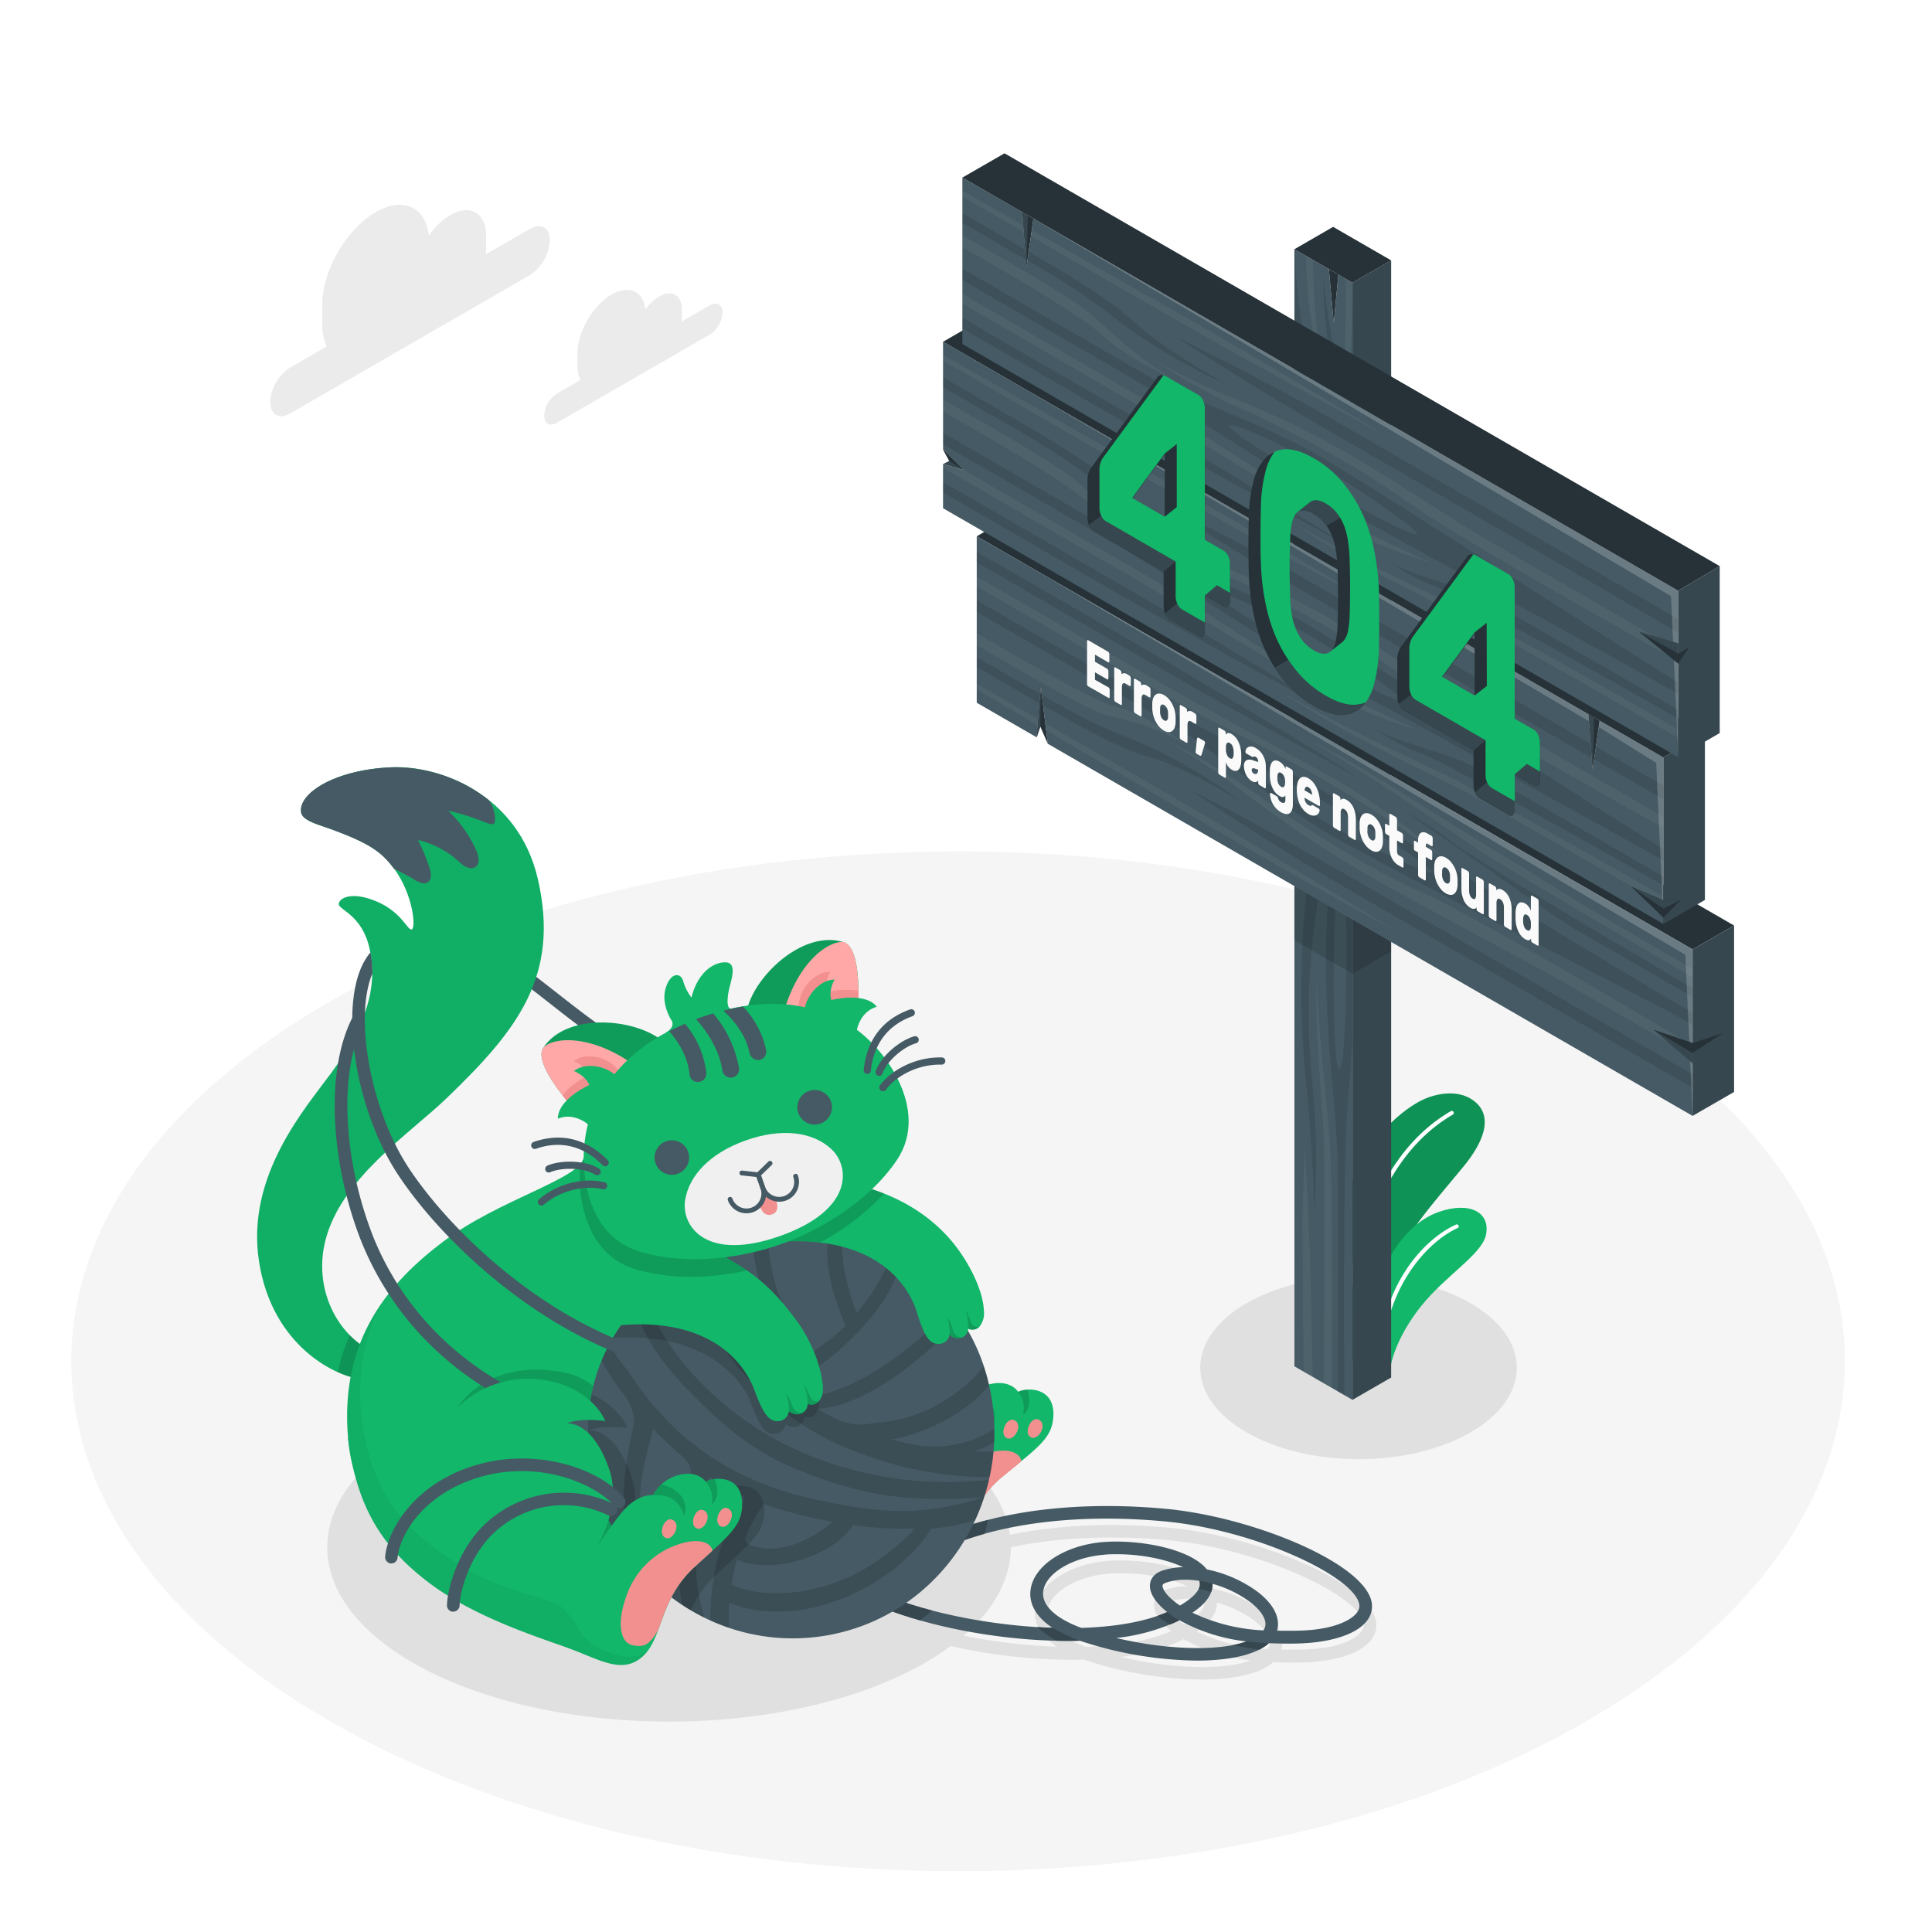 <svg class="animated" id="freepik_stories-404-error-with-a-cute-animal"
    xmlns="http://www.w3.org/2000/svg" xmlns:xlink="http://www.w3.org/1999/xlink"
    viewBox="0 0 500 500" version="1.1" xmlns:svgjs="http://svgjs.com/svgjs">
    <style>svg#freepik_stories-404-error-with-a-cute-animal:not(.animated) .animable {opacity:
        0;}svg#freepik_stories-404-error-with-a-cute-animal.animated #freepik--Floor--inject-82
        {animation: 1s 1 forwards cubic-bezier(.36,-0.01,.5,1.38) zoomIn;animation-delay:
        0s;}svg#freepik_stories-404-error-with-a-cute-animal.animated #freepik--Shadows--inject-82
        {animation: 1s 1 forwards cubic-bezier(.36,-0.01,.5,1.38) lightSpeedRight;animation-delay:
        0s;}svg#freepik_stories-404-error-with-a-cute-animal.animated #freepik--Clouds--inject-82
        {animation: 1s 1 forwards cubic-bezier(.36,-0.01,.5,1.38) slideRight;animation-delay:
        0s;}svg#freepik_stories-404-error-with-a-cute-animal.animated #freepik--Plant--inject-82
        {animation: 1s 1 forwards cubic-bezier(.36,-0.01,.5,1.38) zoomOut;animation-delay:
        0s;}svg#freepik_stories-404-error-with-a-cute-animal.animated #freepik--Character--inject-82
        {animation: 1s 1 forwards cubic-bezier(.36,-0.01,.5,1.38) lightSpeedLeft;animation-delay:
        0s;}svg#freepik_stories-404-error-with-a-cute-animal.animated #freepik--Sign--inject-82
        {animation: 1s 1 forwards cubic-bezier(.36,-0.01,.5,1.38) slideLeft;animation-delay: 0s;}
        @keyframes zoomIn { 0% { opacity: 0; transform: scale(0.5); } 100% { opacity: 1; transform:
        scale(1); } } @keyframes lightSpeedRight { from { transform: translate3d(50%, 0, 0)
        skewX(-20deg); opacity: 0; } 60% { transform: skewX(10deg); opacity: 1; } 80% { transform:
        skewX(-2deg); } to { opacity: 1; transform: translate3d(0, 0, 0); } } @keyframes slideRight
        { 0% { opacity: 0; transform: translateX(30px); } 100% { opacity: 1; transform:
        translateX(0); } } @keyframes zoomOut { 0% { opacity: 0; transform: scale(1.5); } 100% {
        opacity: 1; transform: scale(1); } } @keyframes lightSpeedLeft { from { transform:
        translate3d(-50%, 0, 0) skewX(20deg); opacity: 0; } 60% { transform: skewX(-10deg); opacity:
        1; } 80% { transform: skewX(2deg); } to { opacity: 1; transform: translate3d(0, 0, 0); } }
        @keyframes slideLeft { 0% { opacity: 0; transform: translateX(-30px); } 100% { opacity: 1;
        transform: translateX(0); } } </style>
    <g id="freepik--Floor--inject-82" class="animable"
        style="transform-origin: 247.958px 352.312px;">
        <path id="freepik--floor--inject-82"
            d="M410.25,259c-89.63-51.53-234.95-51.53-324.58,0s-89.62,135.09,0,186.62,234.94,51.54,324.57,0S499.87,310.5,410.25,259Z"
            style="fill: rgb(245, 245, 245); transform-origin: 247.958px 352.312px;"
            class="animable"></path>
    </g>
    <g id="freepik--Shadows--inject-82" class="animable"
        style="transform-origin: 238.628px 387.937px;">
        <ellipse id="freepik--Shadow--inject-82" cx="351.59" cy="353.98" rx="40.97" ry="23.65"
            style="fill: rgb(224, 224, 224); transform-origin: 351.59px 353.98px;" class="animable"></ellipse>
        <path id="freepik--shadow--inject-82"
            d="M302.71,395.39c-16.36-1.51-30.28-.47-41.34,1.82-1.46-10.44-10-20.66-25.68-28.64-34.54-17.61-90.55-17.61-125.09,0s-34.54,46.16,0,63.77,90.55,17.6,125.09,0A74.66,74.66,0,0,0,246.05,426a143.47,143.47,0,0,0,34.5,3.53l1.19.39a98.94,98.94,0,0,0,29.07,4.75c7.63,0,14-1.21,17.6-3.66a10.91,10.91,0,0,0,1.08-.83c4.72.14,9.85.33,15.25-.75,7.83-1.58,11.67-5,11.45-9.12C355.64,410,325.6,397.49,302.71,395.39ZM281,426.21c-6.72-2.47-10.3-5.84-9.9-9.38.53-4.66,7.41-8.86,15.67-9.55,1.14-.09,2.31-.14,3.47-.14,6.37,0,12.9,1.36,17,3.35a18.05,18.05,0,0,0-5.42.91c-2.47.85-3.61,2.83-3,5.17.48,1.76,2,3.69,4.32,5.54C297.41,424.66,289.59,425.94,281,426.21Zm26.88-12.47a22.35,22.35,0,0,1,3.61.3,1.43,1.43,0,0,1,.09.27c.49,1.74-1.34,3.92-5.08,6.11-2.57-1.72-4.11-3.45-4.45-4.71-.11-.39-.23-.84.88-1.22A15.24,15.24,0,0,1,307.86,413.74ZM290,428.81a50.6,50.6,0,0,0,15.84-4.33l.51-.26a46.88,46.88,0,0,0,17.36,5.5C316.47,432.3,303.14,431.92,290,428.81Zm38.11-2a47.33,47.33,0,0,1-18.4-4.59c3.56-2.39,5.31-4.89,5.23-7.46a29.4,29.4,0,0,1,9.7,4.68c2.65,2,4.09,4.18,4,5.91A3,3,0,0,1,328.09,426.85Zm16-.63c-4.44.9-8.62.71-12.48.73a6.47,6.47,0,0,0,.24-1.33c.2-2.88-1.66-6-5.24-8.73a33.53,33.53,0,0,0-13.14-5.81c-4.39-5.46-17.77-7.82-27-7.06-9.92.84-17.94,6.18-18.65,12.44-.27,2.37.36,6.22,5.69,9.74a147.72,147.72,0,0,1-24.14-2.85c8.14-7,12.21-15,12.22-22.88,10.79-2.28,24.52-3.33,40.81-1.83,23.95,2.2,50.14,14.7,50.52,21.84C353,422.61,349.83,425.07,344.09,426.22Z"
            style="fill: rgb(224, 224, 224); transform-origin: 220.447px 400.453px;"
            class="animable"></path>
    </g>
    <g id="freepik--Clouds--inject-82" class="animable"
        style="transform-origin: 128.46px 81.434px;">
        <g id="freepik--clouds--inject-82" class="animable"
            style="transform-origin: 128.46px 81.434px;">
            <path
                d="M137.17,59.22l-11.46,6.61a13,13,0,0,0,.1-1.51V61c0-5.91-4.15-8.3-9.27-5.35A17.92,17.92,0,0,0,111,61c-.83-7.43-6.66-10.2-13.74-6.11-7.65,4.42-13.86,15.16-13.86,24v5a13.07,13.07,0,0,0,1.18,5.75l-9.52,5.49a11.37,11.37,0,0,0-5.14,8.9c0,3.28,2.3,4.61,5.14,3l62.09-35.85a11.38,11.38,0,0,0,5.14-8.9C142.31,58.91,140,57.58,137.17,59.22Z"
                style="fill: rgb(235, 235, 235); transform-origin: 106.105px 80.356px;"
                id="el5dm4p73ebx" class="animable"></path>
            <path
                d="M183.72,79l-7.31,4.22a8,8,0,0,0,.06-1V80.13c0-3.76-2.64-5.29-5.9-3.4a11.39,11.39,0,0,0-3.52,3.38c-.54-4.74-4.25-6.5-8.76-3.89-4.88,2.81-8.84,9.66-8.84,15.3v3.17a8.27,8.27,0,0,0,.75,3.66l-6.07,3.51a7.23,7.23,0,0,0-3.28,5.67c0,2.09,1.47,2.94,3.28,1.89l39.59-22.85A7.25,7.25,0,0,0,187,80.89C187,78.8,185.53,78,183.72,79Z"
                style="fill: rgb(235, 235, 235); transform-origin: 163.925px 92.441px;"
                id="el9l1vpmmkw2t" class="animable"></path>
        </g>
    </g>
    <g id="freepik--Plant--inject-82" class="animable"
        style="transform-origin: 364.757px 319.537px;">
        <g id="freepik--Plants--inject-82" class="animable"
            style="transform-origin: 364.757px 319.537px;">
            <path
                d="M345.19,350.33a126.12,126.12,0,0,1,2.06-35c2.66-13.82,10.59-25,20.08-30.26,3.29-1.81,10.17-3.75,14.67.31,4.29,3.87,2,10.1-3.25,16.51-10.34,12.62-20.53,23.18-23.32,39.74l-1.16,12.28Z"
                style="fill: rgb(18, 183, 106); transform-origin: 364.512px 318.447px;"
                id="el9kx5lzfiodq" class="animable"></path>
            <g id="elvz0jndan99b">
                <path
                    d="M345.19,350.33a126.12,126.12,0,0,1,2.06-35c2.66-13.82,10.59-25,20.08-30.26,3.29-1.81,10.17-3.75,14.67.31,4.29,3.87,2,10.1-3.25,16.51-10.34,12.62-20.53,23.18-23.32,39.74l-1.16,12.28Z"
                    style="opacity: 0.2; transform-origin: 364.512px 318.447px;" class="animable"></path>
            </g>
            <path
                d="M348.39,348.78a.52.52,0,0,1-.52-.52c0-16,3.39-29.85,10.37-42.35,4.6-8.26,10.24-14.26,17.22-18.34a.52.52,0,0,1,.71.19.51.51,0,0,1-.19.7c-6.82,4-12.33,9.85-16.85,18-6.88,12.35-10.23,26-10.23,41.85A.51.51,0,0,1,348.39,348.78Z"
                style="fill: rgb(255, 255, 255); transform-origin: 362.054px 318.14px;"
                id="ell63j0p1opnl" class="animable"></path>
            <path
                d="M359.61,356.09c0-3.93,2.62-11.21,8.32-18.25,6.3-7.8,15.57-13.26,16.62-18.19,1.27-5.92-4.17-8.8-12.22-6-9.67,3.42-19.21,16.73-18.06,40.23Z"
                style="fill: rgb(18, 183, 106); transform-origin: 369.455px 334.331px;"
                id="elxkx316062o" class="animable"></path>
            <path
                d="M357.29,352.59a.47.47,0,0,0,.31-.43c1.19-20.82,13.23-31.51,19.63-34.34a.5.5,0,0,0,.25-.65.49.49,0,0,0-.65-.25c-7.08,3.13-19,13.93-20.21,35.19a.51.51,0,0,0,.47.52A.45.45,0,0,0,357.29,352.59Z"
                style="fill: rgb(255, 255, 255); transform-origin: 367.07px 334.754px;"
                id="elnhekbqc7kh9" class="animable"></path>
        </g>
    </g>
    <g id="freepik--Character--inject-82" class="animable"
        style="transform-origin: 210.808px 319.314px;">
        <g id="freepik--Cat--inject-82" class="animable"
            style="transform-origin: 210.808px 319.314px;">
            <g id="freepik--Yarn--inject-82" class="animable"
                style="transform-origin: 292.664px 409.761px;">
                <path
                    d="M309.71,429.76A98.94,98.94,0,0,1,280.64,425l-1.19-.39c-16.45.47-35.38-2.67-49.2-7.82l1.14-3.06c11.37,4.23,26.75,7.09,41,7.55-5.34-3.52-6-7.37-5.69-9.73.71-6.27,8.72-11.61,18.65-12.45,9.22-.76,22.6,1.6,27,7.07a33.38,33.38,0,0,1,13.14,5.8c3.58,2.75,5.44,5.85,5.24,8.73a6.47,6.47,0,0,1-.24,1.33c3.86,0,8,.17,12.48-.73,5.74-1.15,8.95-3.61,8.84-5.74-.38-7.14-26.57-19.64-50.52-21.84-31.9-2.94-54,3.89-63.31,10.63l-1.92-2.64c9.72-7.07,32.73-14.26,65.53-11.24,22.88,2.1,52.93,14.56,53.48,24.92.22,4.09-3.63,7.54-11.45,9.12-5.41,1.08-10.54.89-15.26.75a9.69,9.69,0,0,1-1.07.83C323.7,428.55,317.33,429.76,309.71,429.76Zm-20.83-5.85c13.16,3.11,26.49,3.48,33.71.9a46.82,46.82,0,0,1-17.36-5.5l-.51.26A50.87,50.87,0,0,1,288.88,423.91Zm19.71-6.55a47.42,47.42,0,0,0,18.4,4.58,3.15,3.15,0,0,0,.5-1.46c.12-1.72-1.33-3.88-4-5.91a29.6,29.6,0,0,0-9.7-4.68C313.9,412.46,312.15,415,308.59,417.36Zm-19.47-15.13c-1.17,0-2.33,0-3.47.14-8.26.69-15.15,4.89-15.67,9.55-.4,3.54,3.18,6.91,9.89,9.38,8.61-.27,16.43-1.55,22.21-4.1-2.34-1.85-3.83-3.78-4.31-5.54-.63-2.34.51-4.32,3-5.17a18,18,0,0,1,5.42-.91C302,403.59,295.49,402.23,289.12,402.23Zm17.64,6.6a15.16,15.16,0,0,0-4.95.75c-1.11.38-1,.83-.88,1.22.34,1.26,1.87,3,4.45,4.71,3.74-2.19,5.57-4.37,5.08-6.11a1.43,1.43,0,0,0-.09-.27A23.65,23.65,0,0,0,306.76,408.83Z"
                    style="fill: rgb(69, 90, 100); transform-origin: 292.664px 409.761px;"
                    id="elejmgtzujcvp" class="animable"></path>
                <path
                    d="M319.12,425.73a68.34,68.34,0,0,0,6.78,1.2,12.76,12.76,0,0,0,1.41-.83,9.69,9.69,0,0,0,1.07-.83s-3.2-.16-5.79-.46A24.55,24.55,0,0,1,319.12,425.73Z"
                    style="fill: rgb(55, 71, 79); transform-origin: 323.75px 425.87px;"
                    id="el8yqz652whac" class="animable"></path>
                <path
                    d="M302.82,420.43c.65-.27,1.29-.56,1.9-.86l.51-.26a20.91,20.91,0,0,1-3.15-2.11c-.77.34-1.59.65-2.43.95A13.06,13.06,0,0,0,302.82,420.43Z"
                    style="fill: rgb(55, 71, 79); transform-origin: 302.44px 418.815px;"
                    id="elygtohfblj0r" class="animable"></path>
                <path
                    d="M310.46,409.4a2.49,2.49,0,0,1-.24,1.8,13.53,13.53,0,0,1,3.22.82,5.45,5.45,0,0,0,.38-2.13,16.47,16.47,0,0,0-3.45-.76A1.43,1.43,0,0,1,310.46,409.4Z"
                    style="fill: rgb(55, 71, 79); transform-origin: 312.021px 410.575px;"
                    id="elyogdck2zcyq" class="animable"></path>
                <path
                    d="M268.46,421.09a24.29,24.29,0,0,0,5,3.54q3,.06,6,0a49.41,49.41,0,0,1-7-3.33C271.11,421.24,269.79,421.18,268.46,421.09Z"
                    style="fill: rgb(55, 71, 79); transform-origin: 273.96px 422.875px;"
                    id="eltariqt3rxt" class="animable"></path>
                <path
                    d="M236.08,401.72l1.92,2.64c3.66-2.66,9.33-5.33,16.81-7.41a25.44,25.44,0,0,0,.84-3.57C246.87,395.64,240.25,398.69,236.08,401.72Z"
                    style="fill: rgb(55, 71, 79); transform-origin: 245.865px 398.87px;"
                    id="elt69fzb72gw" class="animable"></path>
                <path
                    d="M241.25,416.81c-3.5-.92-6.83-1.94-9.86-3.07l-1.14,3.06c2.46.92,5.09,1.76,7.83,2.54C239.17,418.55,240.23,417.7,241.25,416.81Z"
                    style="fill: rgb(55, 71, 79); transform-origin: 235.75px 416.54px;"
                    id="el6yby5iwzgi2" class="animable"></path>
            </g>
            <g id="freepik--cat--inject-82" class="animable"
                style="transform-origin: 179.121px 319.314px;">
                <path
                    d="M178,278.37h-.07c-12.42-.47-24.18-9.7-35.55-18.62-9.72-7.63-18.91-14.84-26.76-14.84a1.63,1.63,0,0,1,0-3.26c9,0,18.6,7.54,28.78,15.53,11,8.6,22.29,17.49,33.66,17.92a1.64,1.64,0,0,1-.06,3.27Z"
                    style="fill: rgb(69, 90, 100); transform-origin: 146.768px 260.01px;"
                    id="ely7ty7pjulp" class="animable"></path>
                <g id="freepik--Tail--inject-82" class="animable"
                    style="transform-origin: 103.634px 277.77px;">
                    <path
                        d="M97.27,350.05c-8.84-3.28-16.4-15.37-13.11-28.83,4-16.22,21.77-27.71,31.54-37.12,18.16-17.49,29.28-31.47,23.49-56.63-5.07-22-25.46-29.36-37.58-28.91-15,.57-24.48,6.83-23.65,11.7.37,2.16,4.46,3.12,7.69,4.31,10,3.66,13.12,5.9,16.32,10.21,4.87,6.56,5.69,15.13,4.64,15.72s-2.44-4.34-9.09-7.18-9.9-.79-9.84.69,6.18,2.88,8,11.68c1.54,7.32,1.17,16.75-9.84,31.82-6.78,9.28-22.19,26.65-18.83,48.82S87.25,356.6,94.2,357Z"
                        style="fill: rgb(18, 183, 106); transform-origin: 103.634px 277.77px;"
                        id="el8npyngati2k" class="animable"></path>
                    <g id="elifeb61ee42">
                        <path
                            d="M97.27,350.05c-8.84-3.28-16.4-15.37-13.11-28.83,4-16.22,21.77-27.71,31.54-37.12,18.16-17.49,29.28-31.47,23.49-56.63-5.07-22-25.46-29.36-37.58-28.91-15,.57-24.48,6.83-23.65,11.7.37,2.16,4.46,3.12,7.69,4.31,10,3.66,13.12,5.9,16.32,10.21,4.87,6.56,5.69,15.13,4.64,15.72s-2.44-4.34-9.09-7.18-9.9-.79-9.84.69,6.18,2.88,8,11.68c1.54,7.32,1.17,16.75-9.84,31.82-6.78,9.28-22.19,26.65-18.83,48.82S87.25,356.6,94.2,357Z"
                            style="opacity: 0.05; transform-origin: 103.634px 277.77px;"
                            class="animable"></path>
                    </g>
                    <g id="el1gyy64p6ruz">
                        <path
                            d="M94.2,357l3.07-6.94a18.79,18.79,0,0,1-6.76-4.51,47.87,47.87,0,0,0-3.09,9.57A20.16,20.16,0,0,0,94.2,357Z"
                            style="opacity: 0.15; transform-origin: 92.345px 351.275px;"
                            class="animable"></path>
                    </g>
                    <path
                        d="M123,224.4c1.35-.89.87-3,.2-4.42A32.51,32.51,0,0,0,116,209.83a49.49,49.49,0,0,1,6.5,1.84c3.08,1,5.07,2.31,5.53,1.17a5.79,5.79,0,0,0-.12-2.61c-.54-2.12-1.06-2.89-1.79-3.46a39.49,39.49,0,0,0-24.55-8.21c-15,.57-24.48,6.83-23.65,11.7.37,2.16,4.46,3.12,7.69,4.31,10,3.66,13.12,5.9,16.32,10.21,0,.06,3.62,1.79,5.25,2.83a5.66,5.66,0,0,0,2.39,1,1.75,1.75,0,0,0,1.13-.27c1.12-.74.88-2.42.47-3.69a51,51,0,0,0-3-7.25,23.3,23.3,0,0,1,10.44,5.45C119.86,224,121.57,225.3,123,224.4Z"
                        style="fill: rgb(69, 90, 100); transform-origin: 102.997px 213.588px;"
                        id="elqq9et3diac" class="animable"></path>
                </g>
                <g id="freepik--Paw--inject-82" class="animable"
                    style="transform-origin: 222.145px 368.65px;">
                    <path
                        d="M171.67,344.22c1.27,17.38,7,28.2,18.82,38.24s28.69,16,36.14,19.28,13,7.2,18.36,2.64,4.92-14.43,14.47-22.27,12.9-10,13.15-15.72c.32-7.51-6.91-7.32-9.12-6.19,0,0-1.87-3.2-7.2-2a10.8,10.8,0,0,0-6.61,4.78s-3.32-.2-6.83,3.08c-3.11,2.9-9.16,10.69-9.16,10.69s6.46-10.15,3.64-21c-2.55-9.82-8.83-12.5-8.83-12.5s2.7-1.38,9.92-.09c0,0-3-8.38-16.18-11.63s-21.89,6.18-21.89,6.18Z"
                        style="fill: rgb(18, 183, 106); transform-origin: 222.145px 368.65px;"
                        id="elk0usuxrz7cd" class="animable"></path>
                    <g id="elctv94hswdy">
                        <path
                            d="M252,360.29h0a11,11,0,0,0-2.36,2.67c2,0,6.19.21,7.66,5.31C257.34,368.27,259,362.52,252,360.29Z"
                            style="opacity: 0.15; transform-origin: 253.57px 364.28px;"
                            class="animable"></path>
                    </g>
                    <g id="el4lzpts6prv8">
                        <path
                            d="M264.74,366.18s2.71-1.53,1.14-6.55a6.59,6.59,0,0,0-2.39.57A6.72,6.72,0,0,1,264.74,366.18Z"
                            style="opacity: 0.15; transform-origin: 264.93px 362.905px;"
                            class="animable"></path>
                    </g>
                    <path
                        d="M256.26,375.87a21.26,21.26,0,0,0-14.88,13c-3,7.13-1.93,11.9,1,12.63s4.3.32,6.83-3.53c2.1-4.79,4.08-10.73,10.29-15.83l4.84-3.95C264,376.09,261.26,374.64,256.26,375.87Z"
                        style="fill: rgb(242, 143, 143); transform-origin: 251.965px 388.608px;"
                        id="eln62s62t8l9i" class="animable"></path>
                    <path
                        d="M254.74,369.07c-2-.79-4,3.84-1.74,4.72C254.87,374.52,257.35,370.13,254.74,369.07Z"
                        style="fill: rgb(255, 168, 167); transform-origin: 253.934px 371.426px;"
                        id="elimyprnbzgos" class="animable"></path>
                    <path
                        d="M262.4,367.5c-1.95-.79-4,3.84-1.74,4.72C262.53,373,265,368.56,262.4,367.5Z"
                        style="fill: rgb(242, 143, 143); transform-origin: 261.597px 369.861px;"
                        id="elj5uzx5bjljh" class="animable"></path>
                    <path
                        d="M268.69,367.34c-1.95-.8-4,3.83-1.74,4.71C268.83,372.78,271.31,368.4,268.69,367.34Z"
                        style="fill: rgb(242, 143, 143); transform-origin: 267.893px 369.69px;"
                        id="el9cwl4i0su78" class="animable"></path>
                </g>
                <g id="freepik--Body--inject-82" class="animable"
                    style="transform-origin: 155.292px 355.079px;">
                    <path
                        d="M151.07,299.58c-1,5.55-21.89,10.83-36.23,21.64s-27,25.55-24.75,51.1c2.47,28,27.71,38.33,41,38.33s58.67-3.52,81.9-36.57S204.93,297.51,151.07,299.58Z"
                        style="fill: rgb(18, 183, 106); transform-origin: 155.292px 355.079px;"
                        id="elam901oklre4" class="animable"></path>
                    <g id="eljn68eas4lse">
                        <path
                            d="M118.39,364.31s7.23-12.75,27.08-9.23,18.07,34.27,18.07,34.27.22,17.19-12.47,15.39S118.39,364.31,118.39,364.31Z"
                            style="opacity: 0.15; transform-origin: 140.986px 379.669px;"
                            class="animable"></path>
                    </g>
                    <g id="elk6qnyjxlpqg">
                        <path
                            d="M151.07,299.58a3.78,3.78,0,0,1-.92,1.72c-.85,10.24,2.31,23.44,14,27.07,12.71,4,27.06,1.68,36.69-1.71a70.17,70.17,0,0,0,9.23-4.06C198.25,308.41,177.35,298.57,151.07,299.58Z"
                            style="opacity: 0.15; transform-origin: 180.045px 314.995px;"
                            class="animable"></path>
                    </g>
                </g>
                <path
                    d="M159.08,372.19l-.35,0c-44-9.45-60.2-37.22-66-52.94-7.5-20.44-8.15-42.83-1.62-55.71A1.63,1.63,0,1,1,94.06,265c-6.14,12.12-5.43,33.46,1.78,53.11,5.53,15.08,21.15,41.74,63.58,50.86a1.63,1.63,0,0,1-.34,3.23Z"
                    style="fill: rgb(69, 90, 100); transform-origin: 123.682px 317.411px;"
                    id="elfabybfnbp27" class="animable"></path>
                <g id="freepik--yarn--inject-82" class="animable"
                    style="transform-origin: 221.957px 372.563px;">
                    <path
                        d="M256.53,361.25c5.06,29.3-14,57.06-42.59,62s-55.87-14.8-60.94-44.1c-4.26-24.66,9.1-45.21,30.49-54a61.87,61.87,0,0,1,19.73-4.49C229.07,319.07,251.87,334.32,256.53,361.25Z"
                        style="fill: rgb(69, 90, 100); transform-origin: 204.777px 372.277px;"
                        id="elvof26m8obdp" class="animable"></path>
                    <g
                        style="clip-path: url(&quot;#freepik--clip-path--inject-82&quot;); transform-origin: 222.181px 372.563px;"
                        id="elg4lzhszwtlq" class="animable">
                        <g id="el4s8bw7c0s2g">
                            <path
                                d="M290.38,369.62a113.15,113.15,0,0,1-38.3,6.05,68.11,68.11,0,0,0,7.64-3.62c5.61-3,12.62-6.36,14.15-13,.3-1.24-1.22-1-1.81-.51-4.38,3.61-9.65,8.2-15.37,11.7a29.17,29.17,0,0,1-21.42,3.42c-1.51-.33-3-.7-4.54-1.11a49.29,49.29,0,0,0,14.79-5.48c10.65-6.07,16.12-14.59,18-26.46.22-1.34-1.15-1.78-2-.91-1.64,1.63-1.94,3.36-2.69,5.58-2.41,7-5.76,11.06-11.73,15.44a41.36,41.36,0,0,1-14,6.58c-2.56.64-5.21.75-7.8,1.15a14.53,14.53,0,0,1-7.92-.76,49.77,49.77,0,0,1-5.69-3.12c11.21-.66,23.73-10.57,30.93-17.28,7.62-7.11,13.13-16,11.9-26.56-.21-1.89-2.39-.75-2.65.53-1,4.93-1.45,8.17-3.75,12.87a36.61,36.61,0,0,1-9.54,11.79c-8.28,7.17-19.68,14.89-30.93,15.92-1.57-1.16-3.13-2.37-4.61-3.66,8.43-3.15,15.63-9.44,21.52-16.24a41.57,41.57,0,0,0,8.1-13.52c1.13-3.18,3.65-8.43,2.32-11.76-.63-1.56-2.56-.08-2.67,1-.79,8.11-5.44,16-10.61,22.21-2.46-6.84-4.17-12.85-3.7-20.41a87,87,0,0,1,1.49-10.64c.22-1.13.59-2.24,0-3.29-.81-1.51-2.71.84-2.43,1.94-.07-.28-1,1.17-1.09,1.27-.85,1.48-.77,3.7-1,5.36a58,58,0,0,0-.85,8.42c-.18,7.44,1.88,13.84,4.75,20.55a66.76,66.76,0,0,1-8.74,7c-1.89-1.4-3.21-5-4.27-6.93a65.3,65.3,0,0,1-4.52-8.71c-2.77-7.21-2.11-15.73-5.13-22.57-.35-.8-1.82.12-1.85.75-.26,9.38,1.29,19.06,5.4,27.6,1.6,3.34,3.92,9.14,6.92,12.37a11.32,11.32,0,0,1-2.46,1.4,9.3,9.3,0,0,1-2.92.83c-2.38.16-3.71-2-5.13-3.57a68.37,68.37,0,0,1-4.65-5.81,57.7,57.7,0,0,1-8.17-16.06c-1.46-4.79-1.12-10.31-3.42-14.83-1.11-2.18-3.79.07-3.18,1.95,1.61,5,.74,10.47,2.29,15.58A65.72,65.72,0,0,0,188.82,351a73.61,73.61,0,0,0,25.79,21.7c14,6.86,31.93,10.83,48.62,9.2a96.32,96.32,0,0,1-54-5.31c-19.5-7.87-39-25.51-44.08-46.56-.21-.8-1.64-.36-1.7.34-1,10.41,7,21.43,13.83,28.54,7.82,8.1,16.12,15.75,26.61,20.34,11.41,5,22.85,8.33,35.4,8.56a149.08,149.08,0,0,0,15.17-.32,69.64,69.64,0,0,1-19.42,3.58c-8.57.11-17.08-1.41-25.4-3.32-13.52-3.11-24.82-8.66-35.05-18.14a80.47,80.47,0,0,1-10.92-13.08c-3.1-4.43-7.66-9.52-8.82-14.87-.26-1.21-2.27.12-2.19,1,.32,4.41,2.41,8.6,4.68,12.32,1.27,2.1,2.73,4.05,4.16,6a11.45,11.45,0,0,1,2.58,6.16c.08,1.92-.62,3.52-.9,5.36s-.61,3.37-.9,5.06a65.86,65.86,0,0,0-.85,10.59c-.1,11.42,5.35,21.31,11.51,30.53.64,1,2.29-.57,2-1.45-3.38-10.63-9.88-19.05-9.27-30.75.31-5.82,2-11.19,3.33-16.74.11.12.23.26.34.36,1.94,2,4,4,6.1,5.81,1.7,1.46,3.62,3.11,3.37,5.58a29.48,29.48,0,0,1-1.41,4.87,38.5,38.5,0,0,0-1,5.54c-.4,3.21-.53,6.45-.77,9.67-.75,10.48,2,23.91,9.58,31.74a1.08,1.08,0,0,0,1.37,0,22.53,22.53,0,0,0,4.34,6.51.92.92,0,0,0,1.5-1,56.65,56.65,0,0,1-3.69-24.09c7.25,3.26,17.55,2.73,24.47.58a53,53,0,0,0,15-7,45.55,45.55,0,0,0,12.89-12.72c8.84-.73,16.2-3.47,23.94-8.09a2.38,2.38,0,0,0,.91-2.12,38.51,38.51,0,0,0,5.6-2.14,2.46,2.46,0,0,0,.85-2.94,53.78,53.78,0,0,0,18.45-8.06C291.88,371.6,292.26,369,290.38,369.62ZM193,397.53c.41-.91.85-1.83,1.32-2.72a49.41,49.41,0,0,1,3.14-5.29,2.06,2.06,0,0,0,.17-.33q2.81,1,5.74,1.86c4,1.1,8.15,2.06,12.38,2.81-.35,0-1.58,1.15-1.87,1.36-.66.47-1.34.94-2,1.37a28.78,28.78,0,0,1-4.17,2.23,22,22,0,0,1-8.77,2,16.85,16.85,0,0,1-4.4-.82C193.37,399.66,192.45,398.82,193,397.53ZM184.24,412a54.61,54.61,0,0,0,0,12.65c-2.72-7.39-4.6-14.86-4.1-22.95a88.83,88.83,0,0,1,3.44-19.58c0,.32,4.08,2.45,4.5,2.69,1.1.61,3.95,1.43,4.39,2.73a1.27,1.27,0,0,1,0,.77,5.41,5.41,0,0,1-.83,1.62C187.16,396.62,185.09,404,184.24,412Zm43.51-8.57a46.77,46.77,0,0,1-13.07,6.66c-7.23,2.43-17.94,3.54-25.38,0a50,50,0,0,1,1.44-6.45c3.67,1.76,9.23,1.58,12.54,1,6-1.11,14.09-4.48,17.42-9.95a98.29,98.29,0,0,0,16.16.88A58.25,58.25,0,0,1,227.75,403.43Z"
                                style="opacity: 0.15; transform-origin: 222.181px 372.563px;"
                                class="animable"></path>
                        </g>
                    </g>
                </g>
                <g id="elj47xcxh6l4h">
                    <g style="opacity: 0.15; transform-origin: 174.982px 388.795px;"
                        class="animable">
                        <path
                            d="M163.33,381.82c-4.43-12.52-10.84-11.63-10.84-11.63s2.63-1.52,9.9-.61c0,0-2-5.46-9.3-8.71a50.7,50.7,0,0,0-.09,18.28,54.84,54.84,0,0,0,8.29,20.93C163.27,396,165.81,388.83,163.33,381.82Z"
                            id="elwiqwkej2gyh" class="animable"
                            style="transform-origin: 158.286px 380.475px;"></path>
                        <path
                            d="M178.74,416.72a27.88,27.88,0,0,1,6.72-9.35c9.12-8.33,12.35-10.7,12.29-16.39-.07-7.52-7.28-7-9.43-5.71,0,0-2-3.1-7.29-1.63a10.79,10.79,0,0,0-6.35,5.12s-3.57-.37-7.28,3.61a77,77,0,0,0-6,7.94A53.83,53.83,0,0,0,178.74,416.72Z"
                            id="elk8zu6hs50l" class="animable"
                            style="transform-origin: 179.575px 399.982px;"></path>
                    </g>
                </g>
                <g id="freepik--paw--inject-82" class="animable"
                    style="transform-origin: 229.339px 327.766px;">
                    <path
                        d="M254.62,339.1c-.18-4.44-2.87-10.41-6.35-15.33-5.8-8.2-14.15-13.28-22.57-16L204,321.27c23.14-.78,31.11,11.4,33.25,18.2,1.48,4.7,2.73,8.32,5.47,8.32a2.78,2.78,0,0,0,3-2.34c1.89,1.8,4.72.73,4.84-1.58a2.44,2.44,0,0,0,2.91-.52A5.54,5.54,0,0,0,254.62,339.1Z"
                        style="fill: rgb(18, 183, 106); transform-origin: 229.339px 327.786px;"
                        id="elgzufd44oxsl" class="animable"></path>
                    <g id="elwuwepaqfqum">
                        <path
                            d="M225.7,307.73,204,321.27a54.81,54.81,0,0,1,8.18.3,62.43,62.43,0,0,0,16.63-12.7Q227.28,308.24,225.7,307.73Z"
                            style="opacity: 0.15; transform-origin: 216.405px 314.65px;"
                            class="animable"></path>
                    </g>
                    <g id="el8mocgio80x">
                        <path
                            d="M253.48,343.35a.1.1,0,0,0,0-.05,1.7,1.7,0,0,1-2.21-1.2c-.74-1.77-1-2.6-1.36-3a14.75,14.75,0,0,1,.62,4.77A2.44,2.44,0,0,0,253.48,343.35Z"
                            style="opacity: 0.15; transform-origin: 251.697px 341.627px;"
                            class="animable"></path>
                    </g>
                    <g id="el9um3v45irsr">
                        <path
                            d="M248.91,346.16a2.63,2.63,0,0,1-2.35-2.17c-.56-1.86-.89-2.44-1.29-2.84a12.78,12.78,0,0,1,.46,4.3A3,3,0,0,0,248.91,346.16Z"
                            style="opacity: 0.15; transform-origin: 247.09px 343.748px;"
                            class="animable"></path>
                    </g>
                </g>
                <g id="freepik--paw--inject-82" class="animable"
                    style="transform-origin: 140.945px 382.45px;">
                    <path
                        d="M90.09,372.32c2.18,17.29,8.44,27.79,20.81,37.2S140.4,424,148,426.87s13.35,6.5,18.48,1.67,4.15-14.67,13.28-23,12.35-10.7,12.3-16.39c-.08-7.52-7.28-6.95-9.44-5.71,0,0-2-3.1-7.29-1.63a10.83,10.83,0,0,0-6.35,5.12s-3.57-.37-7.28,3.61c-2.9,3.11-8,11-8,11s7.62-11,3.89-21.53c-4.43-12.52-10.84-11.63-10.84-11.63s2.63-1.52,9.91-.61c0,0-3.37-9-16.77-10.76a26,26,0,0,0-21.54,7.32Z"
                        style="fill: rgb(18, 183, 106); transform-origin: 141.075px 393.852px;"
                        id="elpm81su1uhu" class="animable"></path>
                    <g id="el59k38ystev7">
                        <path
                            d="M171.2,384.14h0a10.59,10.59,0,0,0-2.22,2.79c2.87-.05,6.35.2,8.13,5.37C177.11,392.3,179.35,386.47,171.2,384.14Z"
                            style="opacity: 0.15; transform-origin: 173.186px 388.22px;"
                            class="animable"></path>
                    </g>
                    <g id="elo35464dovqc">
                        <path
                            d="M184.18,389.35s2.63-1.67.8-6.6a6.63,6.63,0,0,0-2.36.69A6.69,6.69,0,0,1,184.18,389.35Z"
                            style="opacity: 0.15; transform-origin: 184.124px 386.05px;"
                            class="animable"></path>
                    </g>
                    <path
                        d="M176.23,399.47a21.28,21.28,0,0,0-14.17,13.73c-2.62,7.29-1.31,12,1.62,12.57s4.31.1,6.64-3.88c1.84-4.9,3.51-10.94,9.44-16.35,1.75-1.6,3.29-3,4.62-4.21C184,399.28,181.16,398,176.23,399.47Z"
                        style="fill: rgb(242, 143, 143); transform-origin: 172.514px 412.402px;"
                        id="elyt3lzjo95s" class="animable"></path>
                    <path
                        d="M173.86,393.26c-2-.69-3.79,4-1.49,4.8C174.28,398.69,176.53,394.18,173.86,393.26Z"
                        style="fill: rgb(242, 143, 143); transform-origin: 173.187px 395.656px;"
                        id="eliu6nw472szm" class="animable"></path>
                    <path
                        d="M181.92,390.79c-2-.69-3.79,4-1.49,4.81C182.34,396.23,184.59,391.71,181.92,390.79Z"
                        style="fill: rgb(242, 143, 143); transform-origin: 181.247px 393.19px;"
                        id="elqsfyppza77l" class="animable"></path>
                    <path
                        d="M188.2,390.3c-2-.69-3.8,4-1.49,4.8C188.62,395.73,190.86,391.22,188.2,390.3Z"
                        style="fill: rgb(242, 143, 143); transform-origin: 187.523px 392.696px;"
                        id="elccjshur6fd7" class="animable"></path>
                    <g id="el52szrssswhv">
                        <path
                            d="M160.65,428.54c-11.87-2.56-10.28-9-15.59-12.78s-17.14-2.37-36.11-17.89S89.1,348.67,101.22,334c-7.65,9.41-12.61,21.54-11.13,38.33a45.2,45.2,0,0,0,1.41,7.91c3,12.76,9,21.41,19.4,29.29,12.38,9.4,29.5,14.51,37.1,17.35s13.35,6.5,18.48,1.67a9.69,9.69,0,0,0,1.12-1.28A8.88,8.88,0,0,1,160.65,428.54Z"
                            style="opacity: 0.05; transform-origin: 128.714px 382.45px;"
                            class="animable"></path>
                    </g>
                </g>
                <g id="ellue3o7wqp5">
                    <path
                        d="M205.4,345.41c-6.19-8.51-11.06-12.49-18.57-16.69v-4.87c-1.13.39-2.25.81-3.34,1.26a51.08,51.08,0,0,0-24.91,21.16c22.86-1.72,33.15,9.94,35.7,16.65,1.79,4.71,3.28,8.33,6.08,8.17a2.85,2.85,0,0,0,2.89-2.57c2,1.72,4.87.47,4.85-1.89a2.5,2.5,0,0,0,2.94-.71,5.67,5.67,0,0,0,.91-4.41C211.5,357,209,350.39,205.4,345.41Z"
                        style="opacity: 0.15; transform-origin: 185.324px 347.473px;"
                        class="animable"></path>
                </g>
                <g id="freepik--paw--inject-82" class="animable"
                    style="transform-origin: 186.578px 343.623px;">
                    <path
                        d="M212.9,358.16c-.44-4.52-2.92-11.13-6.54-16.1-6.2-8.51-11.06-12.49-18.58-16.69v-5.92S160.69,325,160.19,343c23.59-2.17,32.45,9.8,35,16.62,1.79,4.71,3.28,8.33,6.08,8.17a2.85,2.85,0,0,0,2.89-2.57c2,1.72,4.87.47,4.85-1.89a2.5,2.5,0,0,0,2.94-.71C213,361.35,213.06,359.76,212.9,358.16Z"
                        style="fill: rgb(18, 183, 106); transform-origin: 186.578px 343.623px;"
                        id="el0b4uto6s73ps" class="animable"></path>
                    <g id="elcwuu1nqjdfi">
                        <path
                            d="M212,362.57l0-.05a1.74,1.74,0,0,1-2.33-1.1c-.86-1.76-1.14-2.6-1.57-3a14.86,14.86,0,0,1,.92,4.84A2.5,2.5,0,0,0,212,362.57Z"
                            style="opacity: 0.15; transform-origin: 210.05px 360.954px;"
                            class="animable"></path>
                    </g>
                    <g id="elwujohzwl9c">
                        <path
                            d="M207.49,365.71a2.7,2.7,0,0,1-2.53-2.08c-.68-1.87-1.06-2.44-1.49-2.82a13.15,13.15,0,0,1,.73,4.36A3.08,3.08,0,0,0,207.49,365.71Z"
                            style="opacity: 0.15; transform-origin: 205.48px 363.387px;"
                            class="animable"></path>
                    </g>
                    <g id="ely1xftpp20uc">
                        <path
                            d="M167.22,329.19c8.86,2.05,18.23,1.38,26.11-.39-1.71-1.19-3.53-2.3-5.55-3.43v-5.92S175.4,322,167.22,329.19Z"
                            style="opacity: 0.15; transform-origin: 180.275px 324.952px;"
                            class="animable"></path>
                    </g>
                </g>
                <path
                    d="M193.62,260.23c2.73-8.65,14.67-19.56,24.73-16.39,5.66,1.78,3.39,22.67,3.39,22.67S203.35,267.92,193.62,260.23Z"
                    style="fill: rgb(18, 183, 106); transform-origin: 207.905px 254.945px;"
                    id="el0g9fznetjsk" class="animable"></path>
                <g id="el4sz0syebvl4">
                    <path
                        d="M193.62,260.23c2.73-8.65,14.67-19.56,24.73-16.39,5.66,1.78,3.39,22.67,3.39,22.67S203.35,267.92,193.62,260.23Z"
                        style="opacity: 0.15; transform-origin: 207.905px 254.945px;"
                        class="animable"></path>
                </g>
                <path
                    d="M202.17,264.47c9.26,2.83,19.57,2,19.57,2s2.27-20.89-3.39-22.67C214.68,243.3,205.78,248.89,202.17,264.47Z"
                    style="fill: rgb(255, 168, 167); transform-origin: 212.18px 255.176px;"
                    id="elp0hwzv7jawi" class="animable"></path>
                <path
                    d="M214.06,256.78c-.86-2.32.8-5.31.8-5.31-3.39,0-7.81,3.48-8.22,9.09,0,0,6.91,8.32,14,3.91a9.26,9.26,0,0,1,1.48-3.31c.06-1.44.1-3.06.07-4.73A20.23,20.23,0,0,0,214.06,256.78Z"
                    style="fill: rgb(242, 143, 143); transform-origin: 214.42px 258.615px;"
                    id="el9d3tx6dp7km" class="animable"></path>
                <path
                    d="M170.17,268.47c-7.53-5-23.67-6.11-29.55,2.65-3.31,4.93,11.54,19.84,11.54,19.84S167.37,280.55,170.17,268.47Z"
                    style="fill: rgb(18, 183, 106); transform-origin: 155.154px 277.789px;"
                    id="el4ke3gl29h4k" class="animable"></path>
                <g id="eldv6r2rrvjpj">
                    <path
                        d="M170.17,268.47c-7.53-5-23.67-6.11-29.55,2.65-3.31,4.93,11.54,19.84,11.54,19.84S167.37,280.55,170.17,268.47Z"
                        style="opacity: 0.15; transform-origin: 155.154px 277.789px;"
                        class="animable"></path>
                </g>
                <path
                    d="M166.14,277.12c-5.47,8-14,13.84-14,13.84s-14.85-14.91-11.54-19.84C143.15,268.4,153.59,267.21,166.14,277.12Z"
                    style="fill: rgb(255, 168, 167); transform-origin: 153.129px 280.081px;"
                    id="eltx3kxzoouck" class="animable"></path>
                <path
                    d="M148.52,274.62s3.17,1.3,3.95,3.65c0,0-4.6,2-6.87,5.2.85,1.1,1.72,2.14,2.53,3.09a8.94,8.94,0,0,1,4,1.84c8.29-1,8-11.22,8-11.22C157.21,273,151.17,272.5,148.52,274.62Z"
                    style="fill: rgb(242, 143, 143); transform-origin: 152.866px 280.898px;"
                    id="elrio36iypj6g" class="animable"></path>
                <path
                    d="M201.89,322.07c-9.63,3.39-24,5.67-36.69,1.72-15.15-4.72-16-25.52-12.3-35.1s11.25-19.34,28.58-25.45,29.35-3.24,38.22,1.92,21.26,21.89,12.41,35.06C224.68,311.26,211.52,318.68,201.89,322.07Z"
                    style="fill: rgb(18, 183, 106); transform-origin: 193.108px 292.833px;"
                    id="elipu1h6nymv" class="animable"></path>
                <path
                    d="M201.81,319.9c19.19-6.77,18.19-18,13.34-22.52s-12.89-5.5-22.07-2.27-14.82,9.06-15.78,15.6S182.61,326.66,201.81,319.9Z"
                    style="fill: rgb(240, 240, 240); transform-origin: 197.667px 307.724px;"
                    id="elzwywik07gli" class="animable"></path>
                <path d="M196.56,311.86s.78,3.25,3.2,2.44,1-3.88,1-3.88l-3-2.18Z"
                    style="fill: rgb(242, 143, 143); transform-origin: 198.867px 311.335px;"
                    id="elarrsuzd46mj" class="animable"></path>
                <path
                    d="M196.44,304.69l-4.51-.5a.62.62,0,0,1,.14-1.24l3.93.44,2.85-2.77a.62.62,0,0,1,.88,0,.63.63,0,0,1,0,.88Z"
                    style="fill: rgb(69, 90, 100); transform-origin: 195.643px 302.563px;"
                    id="elqyu4ic1jls" class="animable"></path>
                <path
                    d="M193.18,314a5.12,5.12,0,0,1-4.82-3.41.62.62,0,0,1,1.18-.41,3.86,3.86,0,0,0,7.29-2.57l-1.19-3.38a.62.62,0,1,1,1.17-.41l1.19,3.38a5.1,5.1,0,0,1-3.12,6.51A5,5,0,0,1,193.18,314Z"
                    style="fill: rgb(69, 90, 100); transform-origin: 193.309px 308.697px;"
                    id="elkid25v01kuh" class="animable"></path>
                <path
                    d="M201.64,311a5.16,5.16,0,0,1-2.2-.5,5.06,5.06,0,0,1-2.61-2.91l-1.19-3.38a.62.62,0,1,1,1.17-.41l1.19,3.38a3.84,3.84,0,0,0,2,2.2,3.87,3.87,0,0,0,5.32-4.77.62.62,0,0,1,.38-.79.61.61,0,0,1,.79.38,5.11,5.11,0,0,1-3.12,6.51A5,5,0,0,1,201.64,311Z"
                    style="fill: rgb(69, 90, 100); transform-origin: 201.19px 307.187px;"
                    id="elkj0m6x50h8c" class="animable"></path>
                <path d="M215.06,285.08a4.48,4.48,0,1,1-5.71-2.74A4.48,4.48,0,0,1,215.06,285.08Z"
                    style="fill: rgb(69, 90, 100); transform-origin: 210.834px 286.567px;"
                    id="el9mgq398reb" class="animable"></path>
                <path d="M169.66,301.07a4.47,4.47,0,1,0,2.73-5.71A4.48,4.48,0,0,0,169.66,301.07Z"
                    style="fill: rgb(69, 90, 100); transform-origin: 173.875px 299.577px;"
                    id="eltyanrz7ks9j" class="animable"></path>
                <path
                    d="M156.61,301.83a.93.93,0,0,1-.66-.27c-3.42-3.49-9.19-7.07-17.24-4.26a.93.93,0,0,1-.62-1.76c9-3.12,15.39.84,19.19,4.71a.93.93,0,0,1,0,1.32A.9.9,0,0,1,156.61,301.83Z"
                    style="fill: rgb(69, 90, 100); transform-origin: 147.511px 298.123px;"
                    id="eluep17chzcqa" class="animable"></path>
                <path
                    d="M154.54,304.15a.87.87,0,0,1-.49-.14c-3.09-1.9-8.71-1.91-11.66-.64a.93.93,0,0,1-1.23-.48,1,1,0,0,1,.49-1.23c3.38-1.45,9.71-1.5,13.38.77a.93.93,0,0,1,.3,1.28A.91.91,0,0,1,154.54,304.15Z"
                    style="fill: rgb(69, 90, 100); transform-origin: 148.285px 302.393px;"
                    id="eled1p2dhe9j6" class="animable"></path>
                <path
                    d="M140.12,312a.94.94,0,0,1-.6-1.65c5.53-4.66,12.69-5.52,17-4.35a.93.93,0,0,1-.49,1.79c-3.86-1-10.29-.24-15.31,4A.91.91,0,0,1,140.12,312Z"
                    style="fill: rgb(69, 90, 100); transform-origin: 148.171px 308.765px;"
                    id="elmcmi636rsfr" class="animable"></path>
                <path
                    d="M224.46,277.93h-.09a.93.93,0,0,1-.84-1c.53-5.4,3-12.5,12-15.69a.93.93,0,0,1,.63,1.75c-8,2.87-10.29,9.26-10.77,14.12A.92.92,0,0,1,224.46,277.93Z"
                    style="fill: rgb(69, 90, 100); transform-origin: 230.148px 269.559px;"
                    id="el8xo0cfos71" class="animable"></path>
                <path
                    d="M227.52,278.44a1.18,1.18,0,0,1-.31-.05.92.92,0,0,1-.56-1.19c1.43-4.06,6.39-8,9.94-9a.93.93,0,0,1,1.15.65.92.92,0,0,1-.65,1.14c-3.1.87-7.48,4.39-8.69,7.81A.93.93,0,0,1,227.52,278.44Z"
                    style="fill: rgb(69, 90, 100); transform-origin: 232.183px 273.302px;"
                    id="eltq99ij09bo" class="animable"></path>
                <path
                    d="M228.47,282.39a.9.9,0,0,1-.54-.18.93.93,0,0,1-.21-1.3c2.63-3.61,8.73-7.4,16-7.25a.93.93,0,0,1,0,1.86h0c-6.58-.15-12.07,3.26-14.42,6.49A.93.93,0,0,1,228.47,282.39Z"
                    style="fill: rgb(69, 90, 100); transform-origin: 236.094px 278.024px;"
                    id="elcbboke5abdf" class="animable"></path>
                <path
                    d="M208.32,260.69c.8-3.66,4.26-7.18,7.65-7.18,0,0-1.67,3-.81,5.31,0,0,8.65-2.27,11.77,1.74,0,0-3.92.72-5.19,5.95C214.65,270.92,208.32,260.69,208.32,260.69Z"
                    style="fill: rgb(18, 183, 106); transform-origin: 217.625px 260.562px;"
                    id="el8emep8tgqu" class="animable"></path>
                <path
                    d="M159,278c-2.91-2.36-7.81-2.95-10.46-.83,0,0,3.17,1.3,3.95,3.65,0,0-8.17,3.62-8.11,8.71,0,0,3.54-1.87,7.8,1.42C160.45,290,159,278,159,278Z"
                    style="fill: rgb(18, 183, 106); transform-origin: 151.739px 283.407px;"
                    id="el447xcgdhfi4" class="animable"></path>
                <path
                    d="M189.34,261c-1.18.27-1.27-1.92-.73-4.64.49-2.46,2.47-7.37-1-7.31s-7.2,3.18-8.66,9.12a12.91,12.91,0,0,1-2.14-4.25c-.55-2.24-3.35-2.44-4.58,2-.94,3.39.69,6.78,1.59,8.2.5.79.29,2.1-1.38,3,0,0,7.21,2.47,12.07,0S189.34,261,189.34,261Z"
                    style="fill: rgb(18, 183, 106); transform-origin: 180.782px 258.634px;"
                    id="elzptahcecbz" class="animable"></path>
                <path
                    d="M180.79,280a2.17,2.17,0,0,0,2-2.37,23.85,23.85,0,0,0-5.51-12.67c-1.43.61-2.8,1.25-4.08,1.91,3.12,3.66,4.9,7.4,5.25,11.17a2.18,2.18,0,0,0,2.17,2Z"
                    style="fill: rgb(69, 90, 100); transform-origin: 178px 272.5px;"
                    id="el8sqm5rx0hzt" class="animable"></path>
                <path
                    d="M194,272.55a2.19,2.19,0,0,0,2.14,1.76,2,2,0,0,0,.42,0,2.18,2.18,0,0,0,1.72-2.56,23.47,23.47,0,0,0-6-11.26c-1.64.27-3.32.62-5.08,1.07C190.91,265,193.2,268.67,194,272.55Z"
                    style="fill: rgb(69, 90, 100); transform-origin: 192.76px 267.406px;"
                    id="elyo4r2lfrlea" class="animable"></path>
                <path
                    d="M180.12,263.76c2.29,2.53,5.95,7.38,6.82,13.27a2.17,2.17,0,0,0,2.15,1.86l.33,0a2.18,2.18,0,0,0,1.83-2.48,29.84,29.84,0,0,0-6.69-14.15c-1,.3-2,.63-3.08,1Z"
                    style="fill: rgb(69, 90, 100); transform-origin: 185.697px 270.575px;"
                    id="elt3vbpg6veb" class="animable"></path>
            </g>
            <path
                d="M101.31,404.62h-.16a1.63,1.63,0,0,1-1.47-1.78c.66-6.88,7.42-18.85,23.37-23.63,15.46-4.64,31.65.59,38.37,8.32a1.64,1.64,0,1,1-2.47,2.15c-4.95-5.7-19.49-12-35-7.34-14.4,4.32-20.48,14.81-21.06,20.81A1.64,1.64,0,0,1,101.31,404.62Z"
                style="fill: rgb(69, 90, 100); transform-origin: 130.779px 391.041px;"
                id="eldhjj7n80h1n" class="animable"></path>
            <path
                d="M117.32,417.12a1.64,1.64,0,0,1-1.64-1.62c0-3.35,2.47-14.77,10.8-21.94a29.81,29.81,0,0,1,32.5-4.27,1.64,1.64,0,0,1-1.58,2.87A26.38,26.38,0,0,0,128.61,396c-7.36,6.33-9.68,16.6-9.66,19.43a1.64,1.64,0,0,1-1.62,1.65Z"
                style="fill: rgb(69, 90, 100); transform-origin: 137.72px 401.711px;"
                id="el35ge5a7te9b" class="animable"></path>
            <path
                d="M96.38,251.94c-4.83,11.38-.41,35.57,9.5,50.48,10.7,16.1,32.4,36.37,56.74,45.37a1.64,1.64,0,0,1-.57,3.17,1.62,1.62,0,0,1-.56-.1c-25-9.26-47.34-30.09-58.33-46.63C92,287.5,87.7,260.59,94.24,248.87a16.12,16.12,0,0,1,1.63-2.41A28.89,28.89,0,0,1,96.38,251.94Z"
                style="fill: rgb(69, 90, 100); transform-origin: 127.416px 298.71px;"
                id="el5g0b0biuauv" class="animable"></path>
        </g>
    </g>
    <g id="freepik--Sign--inject-82" class="animable" style="transform-origin: 346.415px 200.98px;">
        <g id="freepik--sign--inject-82" class="animable"
            style="transform-origin: 346.415px 200.98px;">
            <polygon points="350.01 73.17 360.03 67.39 360.03 356.5 350.02 362.28 350.01 73.17"
                style="fill: rgb(55, 71, 79); transform-origin: 355.02px 214.835px;"
                id="eln9yjqyox1x" class="animable"></polygon>
            <polygon
                points="334.99 353.6 350.02 362.28 350.01 73.17 346.38 71.07 345.16 83.63 343.91 69.65 334.99 64.5 334.99 353.6"
                style="fill: rgb(69, 90, 100); transform-origin: 342.505px 213.39px;"
                id="ely3fxvjy102q" class="animable"></polygon>
            <g id="elalydxqe63qq">
                <path
                    d="M350,269.13V233.49c-.58-13.85-1.25-32-1.14-39.93l-3.47-2c0,12.09-1.36,34.37-2.1,49.39-1,21.29,2.77,48.8,2.93,59.9s0,59.24,0,59.24l1.71,1s-.51-60.54.93-76.62C349.36,278.93,349.73,273.72,350,269.13Zm-3.43,7.54c-2.29-1-1.73-54.81.64-54C349.09,223.38,348.88,277.68,346.59,276.67Z"
                    style="opacity: 0.1; transform-origin: 346.561px 276.325px;" class="animable"></path>
            </g>
            <polygon points="346.38 71.07 343.91 69.65 345.16 83.63 346.38 71.07"
                style="fill: rgb(38, 50, 56); transform-origin: 345.145px 76.64px;"
                id="elbm4c5urzeoo" class="animable"></polygon>
            <g id="el5u6buvnj90o">
                <path
                    d="M339.85,67.3c-.21,15.48,2.83,25.86,2.77,47.38,0,0-.34-15.22-2.39-26.5a136.68,136.68,0,0,1-2.28-22Z"
                    style="fill: rgb(255, 255, 255); opacity: 0.05; transform-origin: 340.285px 90.43px;"
                    class="animable"></path>
            </g>
            <g id="elzeohqjbomrk">
                <path
                    d="M350,73.17c0,5.1-.22,16.73-.85,23.89a288.76,288.76,0,0,0-.23,29.9s-1.79-16.89-1.19-26.9.59-27.87.59-27.87Z"
                    style="fill: rgb(255, 255, 255); opacity: 0.05; transform-origin: 348.803px 99.575px;"
                    class="animable"></path>
            </g>
            <g id="elh8q1v08464p">
                <path
                    d="M335,122v18.54c1.59-9.77,4.08-20.08,4.52-24.47.66-6.57-.44-18.64-1.56-25.46s-3-18.32-2.67-25.9L335,64.5V82.93l.15,1.19c1.24,9.12,1.89,22.62,1.43,28.64A66,66,0,0,1,335,122Z"
                    style="opacity: 0.1; transform-origin: 337.36px 102.52px;" class="animable"></path>
            </g>
            <g id="elfnxli4c5z2g">
                <path
                    d="M340.87,254c-.3,6.8,2.61,32.16,3.17,40.15,1.1,15.61.6,65,.6,65l-2-1.17s.24-55.84,0-62.33C342.29,286.69,340,261.87,340.87,254Z"
                    style="fill: rgb(255, 255, 255); opacity: 0.05; transform-origin: 342.714px 306.575px;"
                    class="animable"></path>
            </g>
            <g id="eltqblobl51i">
                <path
                    d="M342.62,190.46c0,12.36-.39,35.8-2,45.69a177.48,177.48,0,0,0-1,44.17,195.86,195.86,0,0,1,.58,33s-.61-19.06-2.34-34.66A235.12,235.12,0,0,1,338,232c1.36-15.08,1.75-43.77,1.75-43.77Z"
                    style="opacity: 0.1; transform-origin: 339.694px 250.775px;" class="animable"></path>
            </g>
            <g id="elm6t6vcoiywl">
                <path
                    d="M337.37,187.43s-.23,19.63-.58,26.15-1.3,19.25-1.3,19.25-.31-20.9,0-27.61-.14-19.32-.14-19.32Z"
                    style="fill: rgb(255, 255, 255); opacity: 0.05; transform-origin: 336.36px 209.365px;"
                    class="animable"></path>
            </g>
            <g id="eltdraa0x6gy">
                <path
                    d="M337.37,295.76c1.12,10.5,1.27,22.79,1.57,27.43s.76,33.13.76,33.13L337.37,355s-.2-29.51-.27-36.14C337,310.33,337.78,301.4,337.37,295.76Z"
                    style="fill: rgb(255, 255, 255); opacity: 0.05; transform-origin: 338.396px 326.04px;"
                    class="animable"></path>
            </g>
            <g id="el6fklyz32wqm">
                <path
                    d="M342.57,71.78c.51,8.15,2.41,16,3,21.74s1,23.41,1,23.41l-2-1.13S345,99.63,344,91.74,342.34,77,342.57,71.78Z"
                    style="opacity: 0.1; transform-origin: 344.547px 94.355px;" class="animable"></path>
            </g>
            <polygon points="360.03 67.39 345.01 58.71 334.99 64.5 350.01 73.17 360.03 67.39"
                style="fill: rgb(38, 50, 56); transform-origin: 347.51px 65.94px;"
                id="el0lcizztxgt9" class="animable"></polygon>
            <g id="elkko304nffx8">
                <polygon
                    points="360.03 232.18 350.02 237.96 350.02 252.01 360.03 246.22 360.03 232.18"
                    style="opacity: 0.15; transform-origin: 355.025px 242.095px;" class="animable"></polygon>
            </g>
            <g id="elvcic13vafj">
                <polygon
                    points="350.02 237.96 334.99 229.29 334.99 243.33 350.02 252.01 350.02 237.96"
                    style="opacity: 0.15; transform-origin: 342.505px 240.65px;" class="animable"></polygon>
            </g>
            <polygon points="252.78 138.79 438.04 245.71 448.78 239.53 263.54 132.57 252.78 138.79"
                style="fill: rgb(38, 50, 56); transform-origin: 350.78px 189.14px;"
                id="elnecsh7kuz3b" class="animable"></polygon>
            <polygon
                points="244.06 131.53 430.49 239.12 430.49 196.04 413.99 186.52 412.19 199.08 411.11 184.85 244.06 88.45 244.07 116.31 249.43 121.65 244.06 120.09 244.06 131.53"
                style="fill: rgb(69, 90, 100); transform-origin: 337.275px 163.785px;"
                id="el8qzdh2o3kdj" class="animable"></polygon>
            <g id="elv9raenp81x">
                <path
                    d="M430.49,232c-9.7-5.62-50.5-28.64-55.2-30.88-13.66-6.54-25.44-11.68-43.72-22.09,0,0,8.48,6,26.76,15.48,8.58,4.42,16.44,8.2,20.57,10.25s51.59,29.38,51.59,29.38Z"
                    style="fill: rgb(255, 255, 255); opacity: 0.05; transform-origin: 381.03px 206.585px;"
                    class="animable"></path>
            </g>
            <g id="elwmn5eypionj">
                <path
                    d="M244.1,97.69l15.91,9.2c14.25,8.25,23.83,14.19,30,19.87s18.17,12.87,23.55,15.8c0,0-6.32-2.3-18.16-9.63s-14-11.16-30.84-20.89L244.1,100.19Z"
                    style="opacity: 0.1; transform-origin: 278.83px 120.125px;" class="animable"></path>
            </g>
            <g id="elluireygdin">
                <path
                    d="M430.49,226.84l-49.65-28.65c-5.4-3.12-18.11-5.57-25.08-9.6A59.45,59.45,0,0,0,368,195.08c7.09,2.72,55.84,30.24,62.48,34.07Z"
                    style="opacity: 0.1; transform-origin: 393.125px 208.87px;" class="animable"></path>
            </g>
            <g id="elv1421wfl7x">
                <path
                    d="M249.43,121.65l47.48,27.46c10.77,6.23,28.67,18.74,43.75,26.91s26.2,12.86,26.2,12.86-14.43-4.11-26.36-11-33.65-20.48-46.75-28.06l-49.68-28.73v-1Z"
                    style="fill: rgb(255, 255, 255); opacity: 0.05; transform-origin: 305.465px 154.485px;"
                    class="animable"></path>
            </g>
            <g id="eli3l6efdmy5">
                <path
                    d="M430.49,211.43c-10-5.79-43.12-24.88-51-29.46s-20-13-33.41-20.8a236.41,236.41,0,0,0-32.89-15.86,165.26,165.26,0,0,1-17.74-8.57A152.14,152.14,0,0,0,317.58,149c13.31,6.05,29.25,14.38,43.4,24.44s69.51,40.82,69.51,40.82Z"
                    style="fill: rgb(255, 255, 255); opacity: 0.05; transform-origin: 362.97px 175.5px;"
                    class="animable"></path>
            </g>
            <g id="el62z96j9adz">
                <path
                    d="M244.11,91.9s59.93,34,74.91,42.63,34.61,20.72,34.61,20.72S322,138.4,290.26,120.07l-46.15-26.7Z"
                    style="fill: rgb(255, 255, 255); opacity: 0.05; transform-origin: 298.87px 123.575px;"
                    class="animable"></path>
            </g>
            <g id="elzkan41rhrug">
                <path
                    d="M430.49,203.34s-69.23-40-88.75-51.26-41.25-21.71-41.25-21.71S316.7,141.09,340.67,155c7.1,4.12,89.82,51.88,89.82,51.88v-3.53"
                    style="opacity: 0.1; transform-origin: 365.49px 168.625px;" class="animable"></path>
            </g>
            <g id="eleedtvixq56">
                <path
                    d="M244.06,124.76l53.65,31c11,6.36,39.53,23.75,46.33,28.06,0,0-28.09-14.76-65.45-36.37l-34.53-20Z"
                    style="opacity: 0.1; transform-origin: 294.05px 154.29px;" class="animable"></path>
            </g>
            <g id="elq2jtqfmkimg">
                <path
                    d="M244.08,115l45.19,26.14c10.51,6.08,35,22.61,45.81,28.84s81.89,44.94,95.41,52.76v-3c-8.39-4.86-76.5-49.07-92.77-58.49s-32.93-14.14-43.07-20L244.08,112Zm70.32,38.47c0-1.51,13.88,4.83,23.42,10.34,8.41,4.87,25.12,16.12,25.12,17.52s-16.33-7.36-25.12-12.45S314.4,155,314.4,153.46Z"
                    style="opacity: 0.1; transform-origin: 337.285px 167.37px;" class="animable"></path>
            </g>
            <g id="ele9e4zic583">
                <path
                    d="M244.11,103.41c6.57,3.8,27,15.38,32.74,19.75s11.6,11.42,22.6,17.78c0,0-11.35-4.74-17.88-10.93s-37.52-23.53-37.52-23.53Z"
                    style="fill: rgb(255, 255, 255); opacity: 0.05; transform-origin: 271.75px 122.175px;"
                    class="animable"></path>
            </g>
            <g id="eldcs7h6js3g9">
                <polygon
                    points="263.62 99.74 411.24 186.66 412.24 190.69 413.75 188.15 428.62 197.44 430.49 239.12 430.49 196.04 413.99 186.52 412.55 185.66 411.11 184.85 263.62 99.74"
                    style="fill: rgb(255, 255, 255); opacity: 0.2; transform-origin: 347.055px 169.43px;"
                    class="animable"></polygon>
            </g>
            <polygon points="441.23 232.91 430.49 239.12 430.49 196.04 441.23 189.71 441.23 232.91"
                style="fill: rgb(55, 71, 79); transform-origin: 435.86px 214.415px;"
                id="elpmpza1xgacq" class="animable"></polygon>
            <polygon points="413.99 186.52 412.19 199.08 411.11 184.85 412.55 185.66 413.99 186.52"
                style="fill: rgb(38, 50, 56); transform-origin: 412.55px 191.965px;"
                id="elqqy1fkgzu08" class="animable"></polygon>
            <polygon points="411.11 184.85 412.55 185.66 412.19 199.08 411.11 184.85"
                style="fill: rgb(55, 71, 79); transform-origin: 411.83px 191.965px;"
                id="elswg87lljx4a" class="animable"></polygon>
            <polygon points="244.07 116.31 245.67 119.28 244.07 120.09 249.43 121.65 244.07 116.31"
                style="fill: rgb(55, 71, 79); transform-origin: 246.75px 118.98px;"
                id="elhjn93uh8ip" class="animable"></polygon>
            <polygon points="244.07 116.31 245.67 119.28 249.43 121.65 244.07 116.31"
                style="fill: rgb(38, 50, 56); transform-origin: 246.75px 118.98px;"
                id="el8hy0pvjxr3v" class="animable"></polygon>
            <polygon points="435.04 232.84 430.49 233 422.15 229.46 430.49 237.5 435.04 232.84"
                style="fill: rgb(38, 50, 56); transform-origin: 428.595px 233.48px;"
                id="elnmgiiqgeqo" class="animable"></polygon>
            <polygon points="435.04 232.84 430.49 235.14 422.15 229.46 430.49 233 435.04 232.84"
                style="fill: rgb(55, 71, 79); transform-origin: 428.595px 232.3px;"
                id="elcio7wvis2m7" class="animable"></polygon>
            <polygon points="244.06 88.45 430.49 196.04 441.23 189.71 254.92 82.18 244.06 88.45"
                style="fill: rgb(38, 50, 56); transform-origin: 342.645px 139.11px;"
                id="elhtj7nc24fpp" class="animable"></polygon>
            <polygon
                points="249.06 89.04 434.32 195.96 434.32 152.88 267.45 56.58 265.65 69.14 264.57 54.91 249.06 45.96 249.06 89.04"
                style="fill: rgb(69, 90, 100); transform-origin: 341.69px 120.96px;"
                id="elglatjzwlebt" class="animable"></polygon>
            <g id="elb9dj7y9gznm">
                <path
                    d="M434.32,188.79c-9.7-5.61-50.49-28.63-55.2-30.87-13.66-6.54-25.44-11.68-43.71-22.09,0,0,8.47,6,26.75,15.48,8.58,4.42,16.45,8.2,20.57,10.25s51.59,29.38,51.59,29.38Z"
                    style="fill: rgb(255, 255, 255); opacity: 0.05; transform-origin: 384.865px 163.385px;"
                    class="animable"></path>
            </g>
            <g id="elwjjwfzeflp">
                <path
                    d="M249.1,55.2l14.74,8.53c14.26,8.25,23.83,14.18,30,19.86S312,96.47,317.42,99.39c0,0-6.33-2.29-18.17-9.63s-14-11.15-30.84-20.89L249.09,57.7Z"
                    style="opacity: 0.1; transform-origin: 283.255px 77.295px;" class="animable"></path>
            </g>
            <g id="elofpbb35o5v">
                <path
                    d="M434.32,183.68c-10.19-5.9-44.26-25.53-49.65-28.65s-18.11-5.57-25.08-9.6a59.45,59.45,0,0,0,12.25,6.49c7.09,2.72,55.85,30.24,62.48,34.07Z"
                    style="opacity: 0.1; transform-origin: 396.955px 165.71px;" class="animable"></path>
            </g>
            <g id="elp3vn7wh5mkg">
                <path
                    d="M249.07,76.06,300.74,106c10.77,6.23,28.67,18.74,43.76,26.91s26.19,12.86,26.19,12.86-14.43-4.11-26.36-11-33.65-20.48-46.74-28.06L249.06,78.57Z"
                    style="fill: rgb(255, 255, 255); opacity: 0.05; transform-origin: 309.875px 110.915px;"
                    class="animable"></path>
            </g>
            <g id="el32mf3ww43lp">
                <path
                    d="M434.32,168.27c-10-5.79-43.12-24.88-51-29.46s-20-13-33.41-20.8A235.26,235.26,0,0,0,317,102.15a165.26,165.26,0,0,1-17.74-8.57,152.14,152.14,0,0,0,22.17,12.26c13.31,6,29.25,14.38,43.4,24.44s69.51,40.82,69.51,40.82Z"
                    style="fill: rgb(255, 255, 255); opacity: 0.05; transform-origin: 366.8px 132.34px;"
                    class="animable"></path>
            </g>
            <g id="elhmcp0s37pu8">
                <path
                    d="M249.11,49.41C307,82.2,306.74,82,322.86,91.36c15,8.67,34.6,20.73,34.6,20.73S325.78,95.24,294.1,76.91l-45-26Z"
                    style="fill: rgb(255, 255, 255); opacity: 0.05; transform-origin: 303.28px 80.75px;"
                    class="animable"></path>
            </g>
            <g id="eltdh5vyr2ns">
                <path
                    d="M434.32,160.18s-69.23-40-88.75-51.26-41.25-21.71-41.25-21.71,16.21,10.71,40.18,24.62c7.1,4.12,89.82,51.88,89.82,51.88v-3.53"
                    style="opacity: 0.1; transform-origin: 369.32px 125.46px;" class="animable"></path>
            </g>
            <g id="elyl2vu622st">
                <path
                    d="M249.06,82.27l52.48,30.36c11,6.36,39.53,23.74,46.33,28.06,0,0-28.09-14.76-65.45-36.37L249.05,85Z"
                    style="opacity: 0.1; transform-origin: 298.46px 111.48px;" class="animable"></path>
            </g>
            <g id="elfho80wfogzo">
                <path
                    d="M249.07,72.5,293.1,98c10.51,6.08,35,22.61,45.81,28.84s81.89,44.94,95.41,52.76v-3c-8.39-4.85-76.49-49.07-92.77-58.48s-32.92-14.14-43.07-20l-49.4-28.58Zm69.17,37.8c0-1.51,13.88,4.82,23.41,10.34,8.41,4.87,25.12,16.12,25.12,17.52s-16.33-7.36-25.12-12.45S318.23,111.81,318.24,110.3Z"
                    style="opacity: 0.1; transform-origin: 341.695px 124.57px;" class="animable"></path>
            </g>
            <g id="elh0bw1dai8fc">
                <path
                    d="M249.1,60.92c6.58,3.8,25.88,14.7,31.58,19.08s11.6,11.42,22.6,17.78c0,0-11.35-4.74-17.88-10.94S249.05,64,249.05,64Z"
                    style="fill: rgb(255, 255, 255); opacity: 0.05; transform-origin: 276.165px 79.35px;"
                    class="animable"></path>
            </g>
            <polygon points="267.45 56.58 266.01 55.75 264.57 54.91 265.65 69.14 267.45 56.58"
                style="fill: rgb(38, 50, 56); transform-origin: 266.01px 62.025px;"
                id="elvxkrczq0rdd" class="animable"></polygon>
            <g id="elia7kjm782fh">
                <polygon
                    points="267.45 56.58 432.46 154.28 434.32 195.96 434.32 152.88 267.45 56.58"
                    style="fill: rgb(255, 255, 255); opacity: 0.2; transform-origin: 350.885px 126.27px;"
                    class="animable"></polygon>
            </g>
            <polygon points="434.32 166.48 424.2 163.48 434.32 171.74 434.32 166.48"
                style="fill: rgb(55, 71, 79); transform-origin: 429.26px 167.61px;"
                id="elp6puqmrk6q" class="animable"></polygon>
            <polygon points="445.06 189.71 434.32 195.96 434.32 152.88 445.06 146.51 445.06 189.71"
                style="fill: rgb(55, 71, 79); transform-origin: 439.69px 171.235px;"
                id="elz9tchffy9s" class="animable"></polygon>
            <polygon points="434.32 152.88 445.06 146.51 259.97 39.68 249.06 45.96 434.32 152.88"
                style="fill: rgb(38, 50, 56); transform-origin: 347.06px 96.28px;"
                id="el1d3tmov00u6" class="animable"></polygon>
            <polygon points="434.32 166.48 437.19 167.5 434.32 171.74 434.32 166.48"
                style="fill: rgb(55, 71, 79); transform-origin: 435.755px 169.11px;"
                id="el9vppp64e29" class="animable"></polygon>
            <polygon points="437.19 167.5 434.32 169.16 424.2 163.48 434.32 171.74 437.19 167.5"
                style="fill: rgb(38, 50, 56); transform-origin: 430.695px 167.61px;"
                id="ele8yt92a7d7" class="animable"></polygon>
            <polygon points="264.57 54.91 266.01 55.75 265.65 69.14 264.57 54.91"
                style="fill: rgb(55, 71, 79); transform-origin: 265.29px 62.025px;"
                id="elu9yyfki8cqq" class="animable"></polygon>
            <polygon
                points="252.78 138.79 438.04 245.71 438.04 288.79 271.17 192.49 269.37 177.85 268.29 190.82 252.78 181.87 252.78 138.79"
                style="fill: rgb(69, 90, 100); transform-origin: 345.41px 213.79px;"
                id="el58d395wl5ls" class="animable"></polygon>
            <g id="elgv59dxow5bs">
                <path
                    d="M438,252.88c-9.7-5.59-50.5-29.6-55.2-32.78-13.66-9.24-25.44-17.7-43.72-28.39,0,0,8.48,3.73,26.76,15.41,8.58,5.49,35.68,21.85,39.8,24.56S438,250.74,438,250.74Z"
                    style="fill: rgb(255, 255, 255); opacity: 0.05; transform-origin: 388.54px 222.295px;"
                    class="animable"></path>
            </g>
            <g id="el97ixm6mypit">
                <path
                    d="M252.82,172.67l14.74,8.5c14.25,8.21,23.83,13.33,30,14.8s18.17,8.1,23.55,11.4A132.87,132.87,0,0,0,303,196c-11.85-6.34-14-5-30.84-14.71l-19.32-11.14Z"
                    style="opacity: 0.1; transform-origin: 286.965px 188.76px;" class="animable"></path>
            </g>
            <g id="el9sewf8lkh5t">
                <path
                    d="M438,258c-10.2-5.87-25-14.43-30.42-17.54s-37.34-26.4-44.31-30.42a63.19,63.19,0,0,1,12.25,7.67c7.09,5.45,55.84,34.16,62.48,38Z"
                    style="opacity: 0.1; transform-origin: 400.635px 234.02px;" class="animable"></path>
            </g>
            <g id="elwqb75l6m6c">
                <path
                    d="M252.79,151.78l51.67,29.78c10.77,6.2,28.67,14.37,43.75,23.61s26.2,17.39,26.2,17.39S360,210,348,203.13s-33.64-18.36-46.74-25.91l-48.52-28Z"
                    style="fill: rgb(255, 255, 255); opacity: 0.05; transform-origin: 313.575px 185.89px;"
                    class="animable"></path>
            </g>
            <g id="elqsorbrqv08k">
                <path
                    d="M438,273.4l-31.81-18.33c-7.92-4.57-39.21-21.1-52.64-28.84a304.68,304.68,0,0,1-32.89-22.12A204.3,204.3,0,0,0,303,192.2s8.86,4,22.17,13.34,29.25,19.39,43.4,25.67S438,270.58,438,270.58Z"
                    style="fill: rgb(255, 255, 255); opacity: 0.05; transform-origin: 370.5px 232.8px;"
                    class="animable"></path>
            </g>
            <g id="elgu6qwon03sj">
                <path
                    d="M252.83,178.48s58.76,34.57,73.74,43.2,34.61,19.24,34.61,19.24-31.68-19.74-63.37-38l-45-25.93Z"
                    style="fill: rgb(255, 255, 255); opacity: 0.05; transform-origin: 306.995px 208.955px;"
                    class="animable"></path>
            </g>
            <g id="el64ncped60ni">
                <path
                    d="M438,281.49l-88.75-51.14C329.78,219.11,308,204.43,308,204.43s16.21,8,40.18,21.78C355.32,230.29,438,278,438,278v3.52"
                    style="opacity: 0.1; transform-origin: 373px 242.975px;" class="animable"></path>
            </g>
            <g id="el9v0crcydget">
                <path
                    d="M252.78,145.56l52.48,30.25c11,6.34,39.53,21.89,46.33,25.43,0,0-28.09-17.68-65.45-39.2l-33.37-19.23Z"
                    style="opacity: 0.1; transform-origin: 302.18px 172.025px;" class="animable"></path>
            </g>
            <g id="elf0963lmimlj">
                <path
                    d="M252.8,158.39l49.4,28.47c10.14,5.84,26.8,20.34,43.07,29.72s84.38,43.73,92.77,48.56v-3c-13.52-7.79-84.65-51.13-95.41-57.33s-35.3-18-45.82-24.06l-44-25.37ZM345.37,209c8.79,5.07,25.12,15.16,25.12,16.56s-16.71-6.64-25.12-11.48c-9.54-5.5-23.41-15.19-23.42-16.7S336.57,204,345.37,209Z"
                    style="opacity: 0.1; transform-origin: 345.42px 210.26px;" class="animable"></path>
            </g>
            <g id="el601rt5zaekd">
                <path
                    d="M252.82,167c6.58,3.79,25.88,15.18,31.58,17.38s11.6,2,22.6,8.33c0,0-11.35-8.37-17.88-9.72s-36.35-19.12-36.35-19.12Z"
                    style="fill: rgb(255, 255, 255); opacity: 0.05; transform-origin: 279.885px 178.29px;"
                    class="animable"></path>
            </g>
            <polygon points="271.17 192.49 269.23 188.03 268.29 190.82 269.37 177.85 271.17 192.49"
                style="fill: rgb(38, 50, 56); transform-origin: 269.73px 185.17px;"
                id="elpoksh2a5inp" class="animable"></polygon>
            <g id="elt2997hy4b2">
                <polygon
                    points="271.17 149.41 436.17 247.11 438.04 288.79 438.04 245.71 271.17 149.41"
                    style="fill: rgb(255, 255, 255); opacity: 0.2; transform-origin: 354.605px 219.1px;"
                    class="animable"></polygon>
            </g>
            <polygon points="438.04 275.19 427.92 266.51 438.04 269.93 438.04 275.19"
                style="fill: rgb(55, 71, 79); transform-origin: 432.98px 270.85px;"
                id="elt724b0mgiec" class="animable"></polygon>
            <polygon points="448.78 239.53 438.04 245.71 438.04 288.79 448.78 282.6 448.78 239.53"
                style="fill: rgb(55, 71, 79); transform-origin: 443.41px 264.16px;"
                id="el53wfuc4t0hj" class="animable"></polygon>
            <polygon points="438.04 275.19 445.91 267.37 438.04 269.93 438.04 275.19"
                style="fill: rgb(55, 71, 79); transform-origin: 441.975px 271.28px;"
                id="elisnck995szm" class="animable"></polygon>
            <polygon points="445.91 267.37 438.04 272.51 427.92 266.51 438.04 269.93 445.91 267.37"
                style="fill: rgb(38, 50, 56); transform-origin: 436.915px 269.51px;"
                id="eldvjdji752y7" class="animable"></polygon>
            <polygon points="268.29 190.82 269.23 188.03 269.37 177.85 268.29 190.82"
                style="fill: rgb(55, 71, 79); transform-origin: 268.83px 184.335px;"
                id="elxgw98k5bbc" class="animable"></polygon>
            <path
                d="M340,118.8a27.58,27.58,0,0,1,7.44,6.25,37.35,37.35,0,0,1,5.16,8.21,43.33,43.33,0,0,1,3,9.45,59.87,59.87,0,0,1,1.19,9.87q.11,3.88.11,8t-.11,7.75a38.63,38.63,0,0,1-1.19,8.5,13.15,13.15,0,0,1-3,5.92,7.51,7.51,0,0,1-5.16,2.26q-3.12.15-7.44-2.35a27.37,27.37,0,0,1-7.44-6.24,37.18,37.18,0,0,1-5.16-8.22,43.24,43.24,0,0,1-3-9.44,60.13,60.13,0,0,1-1.19-9.87q-.11-3.7-.11-7.88t.11-7.92a38.72,38.72,0,0,1,1.19-8.51,13.11,13.11,0,0,1,3-5.91,7.46,7.46,0,0,1,5.16-2.26Q335.68,116.31,340,118.8Zm6.17,43q.22-7.41,0-14.92a43.47,43.47,0,0,0-.43-4.33,18.59,18.59,0,0,0-1-3.82,12.34,12.34,0,0,0-1.85-3.24A10,10,0,0,0,340,133a5,5,0,0,0-2.88-.86,2.34,2.34,0,0,0-1.85.92,7.88,7.88,0,0,0-1.06,2.78,21.92,21.92,0,0,0-.38,3.9q-.29,7.2,0,14.91a32.44,32.44,0,0,0,.38,4.3,17.19,17.19,0,0,0,1,3.84,13.14,13.14,0,0,0,1.88,3.26,10,10,0,0,0,2.88,2.46,4.9,4.9,0,0,0,2.88.87,2.66,2.66,0,0,0,1.88-1.1,6.45,6.45,0,0,0,1-2.64A24.92,24.92,0,0,0,346.17,161.78Z"
                style="fill: rgb(38, 50, 56); transform-origin: 340px 150.712px;" id="elrws9dq3k1w"
                class="animable"></path>
            <path
                d="M352.6,182.79a7.46,7.46,0,0,1-5.17,2.27c-2.07.1-4.54-.68-7.43-2.34a27.38,27.38,0,0,1-7.43-6.25,36.77,36.77,0,0,1-2.7-3.7l3.52-2c.72,1.06,1.48,2.08,2.3,3.07a27.38,27.38,0,0,0,7.43,6.25q4.32,2.49,7.45,2.34a9,9,0,0,0,2.88-.61A9.61,9.61,0,0,1,352.6,182.79Z"
                style="fill: rgb(55, 71, 79); transform-origin: 341.66px 177.919px;"
                id="el2gg3xi7q9bu" class="animable"></path>
            <path
                d="M346.82,134l-3.53,2.07c-.13-.2-.26-.41-.4-.6A10.21,10.21,0,0,0,340,133a5,5,0,0,0-2.88-.86,2.33,2.33,0,0,0-1.85.92c-.3.43-.32.47,0,0a2.64,2.64,0,0,1,.64-.65L339,130a2.31,2.31,0,0,1,1.27-.5,4.88,4.88,0,0,1,2.88.86A9.74,9.74,0,0,1,346,132.8,10.61,10.61,0,0,1,346.82,134Z"
                style="fill: rgb(55, 71, 79); transform-origin: 340.929px 132.784px;"
                id="eleksx9aih73" class="animable"></path>
            <path
                d="M355.65,142.52a43.07,43.07,0,0,0-3-9.44,37.18,37.18,0,0,0-5.16-8.22,27.58,27.58,0,0,0-7.44-6.25q-4.32-2.49-7.44-2.34a8.14,8.14,0,0,0-2.71.6,14,14,0,0,0-2.38,5.1,38.65,38.65,0,0,0-1.18,8.5c-.08,2.5-.12,5.15-.12,7.93s0,5.4.12,7.87a59.84,59.84,0,0,0,1.18,9.87,43.33,43.33,0,0,0,3,9.45,36.79,36.79,0,0,0,5.17,8.21,27.21,27.21,0,0,0,7.43,6.25c2.89,1.67,5.36,2.44,7.44,2.34a9.23,9.23,0,0,0,2.89-.6,14.62,14.62,0,0,0,2.27-5.16,38.83,38.83,0,0,0,1.12-8.44q.11-3.57.11-7.74c0-2.79,0-5.47-.11-8.06A60.13,60.13,0,0,0,355.65,142.52Zm-6.36,16.59a24.93,24.93,0,0,1-.37,3.87,6.31,6.31,0,0,1-1,2.64,2.94,2.94,0,0,1-.67.65s-2.88,2.31-3.13,2.49a2.7,2.7,0,0,1-1.2.43,4.9,4.9,0,0,1-2.88-.87,9.85,9.85,0,0,1-2.88-2.46,13.14,13.14,0,0,1-1.88-3.26,17.19,17.19,0,0,1-1-3.84,32.28,32.28,0,0,1-.38-4.29q-.29-7.72,0-14.92a22.24,22.24,0,0,1,.4-3.85,7.2,7.2,0,0,1,1-2.64,2.83,2.83,0,0,1,.64-.65c.35-.26,2.84-2.27,3.06-2.43a2.52,2.52,0,0,1,1.27-.51,5,5,0,0,1,2.88.87A10.06,10.06,0,0,1,346,132.8a12.94,12.94,0,0,1,1.84,3.24,18.23,18.23,0,0,1,1,3.83,43.47,43.47,0,0,1,.43,4.33Q349.53,151.7,349.29,159.11Z"
                style="fill: rgb(18, 183, 106); transform-origin: 341.585px 149.33px;"
                id="el2n7qgfl81fk" class="animable"></path>
            <path
                d="M302.7,160.29a2.93,2.93,0,0,1-1.1-1.34,4.5,4.5,0,0,1-.46-2v-9.05L283,137.45a2.88,2.88,0,0,1-1.1-1.34,4.49,4.49,0,0,1-.46-2v-9.41a6,6,0,0,1,.75-3.39l17.24-23.51a1.73,1.73,0,0,1,.95-.74,2,2,0,0,1,1.18.38l8.71,5a3,3,0,0,1,1.1,1.34,4.71,4.71,0,0,1,.46,2v34.08l4.95,2.87a2.88,2.88,0,0,1,1.1,1.34,4.49,4.49,0,0,1,.46,2v9.41a1.88,1.88,0,0,1-.46,1.42.84.84,0,0,1-1.1.08l-4.95-2.86v9.05a1.92,1.92,0,0,1-.46,1.42.84.84,0,0,1-1.1.08Zm-1.27-26.39V117.57L293,129Zm-.29,14"
                style="fill: rgb(38, 50, 56); transform-origin: 299.886px 130.949px;"
                id="elbw50neg6vwm" class="animable"></path>
            <path
                d="M317.86,156.88a1.88,1.88,0,0,0,.46-1.42v-2.07l-3.39-2-3.12,2.67,4.95,2.86A.84.84,0,0,0,317.86,156.88Z"
                style="fill: rgb(55, 71, 79); transform-origin: 315.069px 154.248px;"
                id="elowrq0zu35x" class="animable"></path>
            <path
                d="M311.81,161.08v2.07a1.87,1.87,0,0,1-.47,1.42.84.84,0,0,1-1.1.08l-7.54-4.36a2.94,2.94,0,0,1-1.1-1.34l-.06-.16,3.12-2.66a1,1,0,0,0,.06.16,3,3,0,0,0,1.1,1.34Z"
                style="fill: rgb(55, 71, 79); transform-origin: 306.679px 160.474px;"
                id="elj1vm8tfjrhg" class="animable"></path>
            <path
                d="M304.26,145.28l-3.12,2.66L283,137.45a2.9,2.9,0,0,1-1.08-1.34c-.05-.1-.07-.19-.11-.29l3.23-2.38a2.85,2.85,0,0,0,1.1,1.35Z"
                style="fill: rgb(55, 71, 79); transform-origin: 293.035px 140.69px;"
                id="elu2tq6avzgg" class="animable"></path>
            <path
                d="M316.76,142.57l-4.95-2.86V105.62a4.63,4.63,0,0,0-.46-2,2.94,2.94,0,0,0-1.1-1.34l-8.71-5a2.44,2.44,0,0,0-.41-.19L285.29,118.7a6,6,0,0,0-.75,3.38v9.41a4.51,4.51,0,0,0,.47,2,2.86,2.86,0,0,0,1.09,1.34l18.16,10.49v9.05a4.49,4.49,0,0,0,.46,1.95,3,3,0,0,0,1.1,1.35l6,3.45v-7h0l3.12-2.67,3.39,2v-7.52a4.56,4.56,0,0,0-.46-2A2.88,2.88,0,0,0,316.76,142.57Zm-12.21-11.33-3.12,2.48h0L293,128.86l8.42-11.48h0l3.12-2.47Z"
                style="fill: rgb(18, 183, 106); transform-origin: 301.427px 129.105px;"
                id="elsb4s7thtuw" class="animable"></path>
            <path
                d="M382.9,206.59a2.88,2.88,0,0,1-1.1-1.34,4.49,4.49,0,0,1-.46-1.95v-9.06l-18.16-10.48a2.91,2.91,0,0,1-1.1-1.35,4.49,4.49,0,0,1-.46-1.95v-9.41a6,6,0,0,1,.75-3.38l17.24-23.51a1.61,1.61,0,0,1,.95-.74,2,2,0,0,1,1.18.37l8.71,5a2.92,2.92,0,0,1,1.09,1.34,4.49,4.49,0,0,1,.46,2V186.2l5,2.86a2.88,2.88,0,0,1,1.1,1.34,4.56,4.56,0,0,1,.46,2v9.41a1.9,1.9,0,0,1-.46,1.42.84.84,0,0,1-1.1.07l-5-2.86v9a1.87,1.87,0,0,1-.46,1.42.82.82,0,0,1-1.09.08Zm-1.27-26.38V163.87l-8.42,11.48Zm-.29,14"
                style="fill: rgb(38, 50, 56); transform-origin: 380.086px 177.265px;"
                id="elgvd838kqx7i" class="animable"></path>
            <path
                d="M398.06,203.19a1.9,1.9,0,0,0,.46-1.42V199.7l-3.39-2L392,200.4l5,2.86A.84.84,0,0,0,398.06,203.19Z"
                style="fill: rgb(55, 71, 79); transform-origin: 395.264px 200.558px;"
                id="el8yn84c1m5v5" class="animable"></path>
            <path
                d="M392,207.39v2.07a1.86,1.86,0,0,1-.47,1.41.83.83,0,0,1-1.1.08l-7.54-4.35a3,3,0,0,1-1.1-1.35l-.06-.16,3.12-2.66a.52.52,0,0,0,.06.16,3,3,0,0,0,1.1,1.34Z"
                style="fill: rgb(55, 71, 79); transform-origin: 386.869px 206.776px;"
                id="eluz1vf2t9k9m" class="animable"></path>
            <path
                d="M384.46,191.58l-3.12,2.67-18.17-10.5a2.79,2.79,0,0,1-1.08-1.34,1.62,1.62,0,0,1-.11-.28l3.23-2.38a2.91,2.91,0,0,0,1.09,1.34Z"
                style="fill: rgb(55, 71, 79); transform-origin: 373.22px 187px;" id="elu64j9grb3s"
                class="animable"></path>
            <path
                d="M397,188.87,392,186V151.92a4.49,4.49,0,0,0-.46-1.95,2.92,2.92,0,0,0-1.09-1.34l-8.71-5a3.61,3.61,0,0,0-.41-.19L365.49,165a6,6,0,0,0-.75,3.39v9.41a4.5,4.5,0,0,0,.47,1.95,2.86,2.86,0,0,0,1.09,1.34l18.16,10.49v9a4.5,4.5,0,0,0,.46,2,2.93,2.93,0,0,0,1.1,1.34l6,3.45v-7h0l3.13-2.66,3.39,2v-7.53a4.49,4.49,0,0,0-.46-1.95A3,3,0,0,0,397,188.87Zm-12.21-11.33L381.63,180h0l-8.42-4.86,8.42-11.48h0l3.12-2.47Z"
                style="fill: rgb(18, 183, 106); transform-origin: 381.631px 175.405px;"
                id="el6cin28irezg" class="animable"></path>
            <path
                d="M286.88,177.89a.57.57,0,0,1,.21.26.84.84,0,0,1,.09.37v1.81a.38.38,0,0,1-.09.28.16.16,0,0,1-.21,0l-5.26-3a.63.63,0,0,1-.21-.26.87.87,0,0,1-.08-.38v-11a.38.38,0,0,1,.08-.28.16.16,0,0,1,.21,0l5.18,3a.63.63,0,0,1,.21.26,1,1,0,0,1,.08.38v1.81a.41.41,0,0,1-.08.27.17.17,0,0,1-.21,0l-3.42-2v1.85l3.17,1.83a.57.57,0,0,1,.21.26.84.84,0,0,1,.09.37v1.82a.37.37,0,0,1-.09.27.15.15,0,0,1-.21,0L283.38,174v1.92Z"
                style="fill: rgb(250, 250, 250); transform-origin: 284.254px 173.15px;"
                id="el1gppfxitw7v" class="animable"></path>
            <path
                d="M292.35,174.9a.53.53,0,0,1,.22.26,1,1,0,0,1,.08.37v1.73a.41.41,0,0,1-.08.27.17.17,0,0,1-.22,0l-1-.58c-.68-.39-1-.06-1,1v4.21a.37.37,0,0,1-.09.27c-.05.06-.12.06-.21,0l-1.39-.8a.51.51,0,0,1-.21-.26.88.88,0,0,1-.09-.38v-8a.37.37,0,0,1,.09-.27c.05-.06.12-.06.21,0l1.28.74a.57.57,0,0,1,.21.26.84.84,0,0,1,.09.37v.4a1,1,0,0,1,.62-.26,1.53,1.53,0,0,1,.86.25Z"
                style="fill: rgb(250, 250, 250); transform-origin: 290.505px 177.575px;"
                id="el9vu3et2xf2n" class="animable"></path>
            <path
                d="M297.45,177.84a.52.52,0,0,1,.21.26.84.84,0,0,1,.09.37v1.73a.37.37,0,0,1-.09.27.15.15,0,0,1-.21,0l-1-.58c-.68-.39-1-.06-1,1v4.21a.37.37,0,0,1-.09.27.15.15,0,0,1-.21,0l-1.4-.8a.63.63,0,0,1-.21-.26.88.88,0,0,1-.09-.38v-8a.37.37,0,0,1,.09-.27.15.15,0,0,1,.21,0l1.29.74a.57.57,0,0,1,.21.26.84.84,0,0,1,.09.37v.4a.94.94,0,0,1,.61-.26,1.53,1.53,0,0,1,.86.25Z"
                style="fill: rgb(250, 250, 250); transform-origin: 295.6px 180.515px;"
                id="elqid5t7fkpo" class="animable"></path>
            <path
                d="M304.25,185.56c0,.17,0,.39,0,.66s0,.48,0,.65a4.38,4.38,0,0,1-.25,1.4,2,2,0,0,1-.61.9,1.35,1.35,0,0,1-.93.3,2.5,2.5,0,0,1-1.23-.39,4.92,4.92,0,0,1-1.23-1,6.62,6.62,0,0,1-.93-1.39,7.55,7.55,0,0,1-.61-1.6,7.68,7.68,0,0,1-.25-1.68c0-.18,0-.4,0-.67s0-.48,0-.65a4.41,4.41,0,0,1,.23-1.4,2.1,2.1,0,0,1,.62-.9,1.46,1.46,0,0,1,.94-.31,2.5,2.5,0,0,1,1.23.39,4.92,4.92,0,0,1,1.23,1,7.45,7.45,0,0,1,.94,1.4,8.22,8.22,0,0,1,.61,1.61A8.1,8.1,0,0,1,304.25,185.56Zm-4-1.11a2.87,2.87,0,0,0,.3,1.2,1.82,1.82,0,0,0,.72.78.62.62,0,0,0,.72,0,1.1,1.1,0,0,0,.3-.84,4.79,4.79,0,0,0,0-.56,5.62,5.62,0,0,0,0-.6,2.86,2.86,0,0,0-.3-1.19,1.89,1.89,0,0,0-.72-.78c-.3-.17-.54-.19-.72-.05a1.1,1.1,0,0,0-.3.84,5,5,0,0,0,0,.57A5.43,5.43,0,0,0,300.21,184.45Z"
                style="fill: rgb(250, 250, 250); transform-origin: 301.23px 184.476px;"
                id="elncb1z3ppcis" class="animable"></path>
            <path
                d="M309.32,184.69a.63.63,0,0,1,.21.26.88.88,0,0,1,.09.38v1.72a.34.34,0,0,1-.09.27.15.15,0,0,1-.21,0l-1-.58c-.68-.4-1-.07-1,1v4.2a.34.34,0,0,1-.09.27.15.15,0,0,1-.21,0l-1.4-.81a.57.57,0,0,1-.21-.26.84.84,0,0,1-.09-.37v-8a.38.38,0,0,1,.09-.28.16.16,0,0,1,.21,0l1.29.74a.63.63,0,0,1,.21.26.88.88,0,0,1,.09.38v.39a1,1,0,0,1,.61-.26,1.55,1.55,0,0,1,.86.26Z"
                style="fill: rgb(250, 250, 250); transform-origin: 307.47px 187.352px;"
                id="elq5r6x21s8a" class="animable"></path>
            <path
                d="M309.76,191.34a.76.76,0,0,1,.14-.38c.08-.09.19-.1.34,0l1.36.78a.48.48,0,0,1,.18.21.92.92,0,0,1,.07.31c0,.05,0,.08,0,.11l-.87,2.9a.85.85,0,0,1-.15.28c-.07.08-.18.08-.33,0l-.83-.48a.38.38,0,0,1-.17-.21.66.66,0,0,1-.07-.3v0Z"
                style="fill: rgb(250, 250, 250); transform-origin: 310.64px 193.249px;"
                id="el6yjh9c5suik" class="animable"></path>
            <path
                d="M318.76,199.2a3.15,3.15,0,0,1-.57-.43,3.84,3.84,0,0,1-.42-.5,3.39,3.39,0,0,1-.3-.51c-.08-.17-.15-.31-.2-.45V201a.34.34,0,0,1-.09.27.15.15,0,0,1-.21,0l-1.4-.81a.52.52,0,0,1-.21-.26.84.84,0,0,1-.09-.37V188.59a.37.37,0,0,1,.09-.27.17.17,0,0,1,.21,0l1.35.78a.57.57,0,0,1,.21.26.84.84,0,0,1,.09.37v.4c.06-.08.14-.16.21-.24a.64.64,0,0,1,.29-.16.85.85,0,0,1,.42,0,2,2,0,0,1,.62.26,3.75,3.75,0,0,1,.94.78,4.71,4.71,0,0,1,.78,1.16,7.94,7.94,0,0,1,.54,1.54,8.88,8.88,0,0,1,.22,1.87c0,.17,0,.41,0,.7s0,.52,0,.68a5.67,5.67,0,0,1-.22,1.61,2.07,2.07,0,0,1-.54.91,1.06,1.06,0,0,1-.78.28A2.06,2.06,0,0,1,318.76,199.2Zm.5-3.85a7.68,7.68,0,0,0,0-1,3.79,3.79,0,0,0-.26-1.19,1.62,1.62,0,0,0-.74-.87.75.75,0,0,0-.42-.12.47.47,0,0,0-.3.14,1.29,1.29,0,0,0-.18.33,3,3,0,0,0-.09.45c0,.16,0,.36,0,.58s0,.43,0,.61a5.25,5.25,0,0,0,.09.55,4.27,4.27,0,0,0,.18.54,2.22,2.22,0,0,0,.3.49,1.44,1.44,0,0,0,.42.36c.35.2.6.2.74,0A1.72,1.72,0,0,0,319.26,195.35Z"
                style="fill: rgb(250, 250, 250); transform-origin: 318.255px 194.798px;"
                id="eljk0joge0lok" class="animable"></path>
            <path
                d="M321.93,198.33a1.81,1.81,0,0,1,.56-1.54,2.12,2.12,0,0,1,1.83,0l1.3.41a1.87,1.87,0,0,0-.15-.76,1.12,1.12,0,0,0-.5-.56.64.64,0,0,0-.39-.11.71.71,0,0,0-.21.08.24.24,0,0,1-.19.06.69.69,0,0,1-.21-.09l-1.41-.81a.54.54,0,0,1-.18-.21.56.56,0,0,1-.06-.31,1.52,1.52,0,0,1,.22-.69,1.32,1.32,0,0,1,.55-.47,1.68,1.68,0,0,1,.83-.12,2.56,2.56,0,0,1,1.05.37,4.75,4.75,0,0,1,1.18.94,5,5,0,0,1,.82,1.18,5.9,5.9,0,0,1,.49,1.35,7.19,7.19,0,0,1,.15,1.47v5.18a.37.37,0,0,1-.09.27.15.15,0,0,1-.21,0l-1.4-.8a.63.63,0,0,1-.21-.26.87.87,0,0,1-.08-.38V202a1,1,0,0,1-.66.43,1.61,1.61,0,0,1-1-.3,3.3,3.3,0,0,1-.85-.69,4,4,0,0,1-.62-.92,5,5,0,0,1-.39-1.08A5.55,5.55,0,0,1,321.93,198.33Zm2.53,1.85a.87.87,0,0,0,.46.14.57.57,0,0,0,.36-.14.87.87,0,0,0,.25-.38,1.74,1.74,0,0,0,.09-.59l-1-.35a.63.63,0,0,0-.49,0,.45.45,0,0,0-.18.42,1,1,0,0,0,.14.54A1.11,1.11,0,0,0,324.46,200.18Z"
                style="fill: rgb(250, 250, 250); transform-origin: 324.764px 198.606px;"
                id="elf0zpcgj0ckj" class="animable"></path>
            <path
                d="M331.58,207.62a.9.9,0,0,0,.75.14c.21-.08.32-.32.32-.72v-1.19a1.7,1.7,0,0,1-.22.24.55.55,0,0,1-.29.16.86.86,0,0,1-.42,0,2.08,2.08,0,0,1-.61-.26,4,4,0,0,1-.95-.77,5.2,5.2,0,0,1-.77-1.16,7.64,7.64,0,0,1-.54-1.51,8.46,8.46,0,0,1-.23-1.82c0-.17,0-.38,0-.61s0-.43,0-.6a5.49,5.49,0,0,1,.23-1.57,2,2,0,0,1,.54-.88,1.09,1.09,0,0,1,.77-.27,2.25,2.25,0,0,1,.95.31,3.45,3.45,0,0,1,.63.47,3.65,3.65,0,0,1,.46.52,4.63,4.63,0,0,1,.31.51c.08.17.14.32.19.45v-.39a.38.38,0,0,1,.09-.28.18.18,0,0,1,.22,0l1.28.74a.57.57,0,0,1,.21.26.84.84,0,0,1,.09.37v8.32a4.19,4.19,0,0,1-.23,1.55,1.75,1.75,0,0,1-.62.86,1.39,1.39,0,0,1-1,.17,3.57,3.57,0,0,1-1.22-.46,5.48,5.48,0,0,1-1.41-1.15,6,6,0,0,1-.86-1.3,5.4,5.4,0,0,1-.43-1.24,5.14,5.14,0,0,1-.14-1,.31.31,0,0,1,.09-.28.16.16,0,0,1,.21,0l1.44.83a.86.86,0,0,1,.35.54,1.93,1.93,0,0,0,.24.53A1.32,1.32,0,0,0,331.58,207.62Zm-1-6.79a3,3,0,0,0,0,.4,3.88,3.88,0,0,0,0,.44,3.08,3.08,0,0,0,.27,1.14,1.65,1.65,0,0,0,.73.81c.3.18.53.18.69,0a1.13,1.13,0,0,0,.29-.71,4.87,4.87,0,0,0,0-1.08,3,3,0,0,0-.28-1,1.73,1.73,0,0,0-.7-.78c-.32-.19-.56-.2-.72,0A1.22,1.22,0,0,0,330.61,200.83Z"
                style="fill: rgb(250, 250, 250); transform-origin: 331.607px 203.744px;"
                id="elu8vi2yuw02n" class="animable"></path>
            <path
                d="M337.61,206.44a2.48,2.48,0,0,0,.09.7,2.53,2.53,0,0,0,.24.55,1.87,1.87,0,0,0,.32.4,2.42,2.42,0,0,0,.35.26,1.33,1.33,0,0,0,.52.2.47.47,0,0,0,.33-.1.36.36,0,0,1,.18-.09.3.3,0,0,1,.19.06l1.44.83a.56.56,0,0,1,.24.52,1.23,1.23,0,0,1-.16.53,1.51,1.51,0,0,1-.52.55,1.54,1.54,0,0,1-.9.24,2.66,2.66,0,0,1-1.32-.43,5.21,5.21,0,0,1-1.28-1.06,6.12,6.12,0,0,1-.95-1.46,8.24,8.24,0,0,1-.57-1.78,10.41,10.41,0,0,1-.2-2.05,6.72,6.72,0,0,1,.2-1.72,2.55,2.55,0,0,1,.57-1.13,1.39,1.39,0,0,1,.95-.42,2.36,2.36,0,0,1,1.28.39,4.6,4.6,0,0,1,1.38,1.22,7.24,7.24,0,0,1,.93,1.62,8.63,8.63,0,0,1,.52,1.8,9.79,9.79,0,0,1,.16,1.74v.48a.37.37,0,0,1-.09.27.15.15,0,0,1-.21,0Zm1-2.7c-.31-.18-.55-.18-.71,0a1.37,1.37,0,0,0-.29.79l2,1.16a3.7,3.7,0,0,0-.29-1.13A1.77,1.77,0,0,0,338.61,203.74Z"
                style="fill: rgb(250, 250, 250); transform-origin: 338.605px 206.066px;"
                id="elbhgocsw3vk" class="animable"></path>
            <path
                d="M350.88,217.11a.37.37,0,0,1-.09.27.17.17,0,0,1-.21,0l-1.4-.81a.57.57,0,0,1-.21-.26.84.84,0,0,1-.09-.37v-4.33a3.6,3.6,0,0,0-.23-1.31,1.71,1.71,0,0,0-.73-.87c-.34-.19-.58-.18-.73,0a1.82,1.82,0,0,0-.23,1v4.33a.37.37,0,0,1-.09.27.15.15,0,0,1-.21,0l-1.4-.8a.63.63,0,0,1-.21-.26.88.88,0,0,1-.09-.38v-8a.37.37,0,0,1,.09-.27.15.15,0,0,1,.21,0l1.35.77a.57.57,0,0,1,.21.26.84.84,0,0,1,.09.37v.4a1.19,1.19,0,0,1,.22-.23.6.6,0,0,1,.32-.15,1.1,1.1,0,0,1,.44,0,2.24,2.24,0,0,1,.58.25,4.05,4.05,0,0,1,1,.79,4.79,4.79,0,0,1,.76,1.15,6.77,6.77,0,0,1,.49,1.5,8.7,8.7,0,0,1,.18,1.84Z"
                style="fill: rgb(250, 250, 250); transform-origin: 347.93px 211.347px;"
                id="elikhmjvvc1y" class="animable"></path>
            <path
                d="M357.9,216.53c0,.18,0,.4,0,.67s0,.48,0,.65a4.33,4.33,0,0,1-.24,1.39,2.06,2.06,0,0,1-.61.91,1.4,1.4,0,0,1-.94.3,2.53,2.53,0,0,1-1.23-.4,4.87,4.87,0,0,1-1.22-1,6.66,6.66,0,0,1-.94-1.39,8,8,0,0,1-.61-1.61,7,7,0,0,1-.24-1.68c0-.17,0-.39,0-.66s0-.48,0-.65a3.91,3.91,0,0,1,.23-1.4,2,2,0,0,1,.61-.9,1.43,1.43,0,0,1,1-.31,2.5,2.5,0,0,1,1.22.39,4.92,4.92,0,0,1,1.23,1,7.14,7.14,0,0,1,.94,1.4,7.63,7.63,0,0,1,.61,1.61A6.94,6.94,0,0,1,357.9,216.53Zm-4-1.1a3,3,0,0,0,.31,1.19,1.87,1.87,0,0,0,.71.78c.3.18.54.19.72,0a1.1,1.1,0,0,0,.3-.84,4.67,4.67,0,0,0,0-.57,5.41,5.41,0,0,0,0-.59,2.83,2.83,0,0,0-.3-1.19,1.82,1.82,0,0,0-.72-.78.59.59,0,0,0-.71,0,1.14,1.14,0,0,0-.31.84c0,.16,0,.35,0,.57S353.85,215.25,353.86,215.43Z"
                style="fill: rgb(250, 250, 250); transform-origin: 354.885px 215.449px;"
                id="elbfb64l965uc" class="animable"></path>
            <path
                d="M361.55,220.26a1.84,1.84,0,0,0,.11.67.87.87,0,0,0,.37.43l.89.51a.57.57,0,0,1,.21.26.85.85,0,0,1,.09.38v1.72a.34.34,0,0,1-.09.27.15.15,0,0,1-.21,0l-1.06-.61a3.87,3.87,0,0,1-.95-.78,5.08,5.08,0,0,1-.72-1.08,6.15,6.15,0,0,1-.47-1.33,6.72,6.72,0,0,1-.17-1.51v-2.87l-.82-.47a.57.57,0,0,1-.21-.26.84.84,0,0,1-.09-.37v-1.73a.34.34,0,0,1,.09-.27.15.15,0,0,1,.21,0l.82.48v-2.79a.35.35,0,0,1,.09-.27.17.17,0,0,1,.21,0l1.4.81a.57.57,0,0,1,.21.26.84.84,0,0,1,.09.37v2.79l1.25.72a.58.58,0,0,1,.22.26.87.87,0,0,1,.08.38v1.72a.38.38,0,0,1-.08.28.18.18,0,0,1-.22,0l-1.25-.72Z"
                style="fill: rgb(250, 250, 250); transform-origin: 360.825px 217.573px;"
                id="elv9tsnveimza" class="animable"></path>
            <path
                d="M369,219.16l1.36.79a.6.6,0,0,1,.21.25.92.92,0,0,1,.09.38v1.73a.37.37,0,0,1-.09.27.17.17,0,0,1-.21,0l-1.36-.79v5.77a.34.34,0,0,1-.09.27.15.15,0,0,1-.21,0l-1.4-.81a.52.52,0,0,1-.21-.26.84.84,0,0,1-.09-.37v-5.78l-.76-.44A.49.49,0,0,1,366,220a1,1,0,0,1-.08-.37v-1.73a.41.41,0,0,1,.08-.27.18.18,0,0,1,.22,0l.76.45v-.46a4,4,0,0,1,.18-1.3,1.5,1.5,0,0,1,.51-.74,1.09,1.09,0,0,1,.76-.2,2.28,2.28,0,0,1,1,.33l1.05.61a.51.51,0,0,1,.21.26.88.88,0,0,1,.09.38v1.72a.38.38,0,0,1-.09.28.16.16,0,0,1-.21,0l-1-.58c-.18-.1-.31-.1-.38,0a.84.84,0,0,0-.1.47Z"
                style="fill: rgb(250, 250, 250); transform-origin: 368.35px 221.623px;"
                id="el5zyd72vof6f" class="animable"></path>
            <path
                d="M377.22,227.69c0,.17,0,.39,0,.66s0,.48,0,.65a4.43,4.43,0,0,1-.25,1.4,2.08,2.08,0,0,1-.61.9,1.37,1.37,0,0,1-.93.3,2.53,2.53,0,0,1-1.23-.4,4.87,4.87,0,0,1-1.23-1,6.62,6.62,0,0,1-.93-1.39,8,8,0,0,1-.86-3.28c0-.18,0-.4,0-.67s0-.48,0-.65a4.41,4.41,0,0,1,.23-1.4,2,2,0,0,1,.62-.9,1.46,1.46,0,0,1,.94-.31,2.5,2.5,0,0,1,1.23.39,4.92,4.92,0,0,1,1.23,1,7.45,7.45,0,0,1,.94,1.4A8.22,8.22,0,0,1,377,226,8.1,8.1,0,0,1,377.22,227.69Zm-4-1.11a2.87,2.87,0,0,0,.3,1.2,1.82,1.82,0,0,0,.72.78.62.62,0,0,0,.72,0,1.1,1.1,0,0,0,.3-.84c0-.16,0-.35,0-.57s0-.41,0-.59a2.86,2.86,0,0,0-.3-1.19,1.89,1.89,0,0,0-.72-.78c-.3-.17-.54-.19-.72,0a1.1,1.1,0,0,0-.3.84,4.88,4.88,0,0,0,0,.57A5.43,5.43,0,0,0,373.18,226.58Z"
                style="fill: rgb(250, 250, 250); transform-origin: 374.2px 226.601px;"
                id="elvqyzj40iu8o" class="animable"></path>
            <path
                d="M378.21,224.93a.38.38,0,0,1,.08-.28.16.16,0,0,1,.21,0l1.4.8a.63.63,0,0,1,.21.26.88.88,0,0,1,.09.38v4.32a3.73,3.73,0,0,0,.21,1.3,1.6,1.6,0,0,0,.7.85c.33.19.56.17.7-.05a2.13,2.13,0,0,0,.2-1.06v-4.32a.37.37,0,0,1,.09-.27.17.17,0,0,1,.21,0l1.4.81a.57.57,0,0,1,.21.26.85.85,0,0,1,.09.38v8a.37.37,0,0,1-.09.27.15.15,0,0,1-.21,0l-1.29-.74a.57.57,0,0,1-.21-.26.84.84,0,0,1-.09-.37v-.4a1.27,1.27,0,0,1-.22.25.74.74,0,0,1-.31.14,1.12,1.12,0,0,1-.44,0,1.92,1.92,0,0,1-.59-.24,4.41,4.41,0,0,1-1.72-1.93,7.7,7.7,0,0,1-.63-3.33Z"
                style="fill: rgb(250, 250, 250); transform-origin: 381.108px 230.617px;"
                id="el8it1ntxsfwj" class="animable"></path>
            <path
                d="M391.21,240.39a.34.34,0,0,1-.09.27.15.15,0,0,1-.21,0l-1.4-.81a.52.52,0,0,1-.21-.26.84.84,0,0,1-.09-.37v-4.32a3.65,3.65,0,0,0-.23-1.32,1.73,1.73,0,0,0-.73-.86c-.34-.2-.58-.19-.73,0a1.85,1.85,0,0,0-.23,1.05v4.32a.34.34,0,0,1-.09.27.15.15,0,0,1-.21,0l-1.4-.81a.57.57,0,0,1-.21-.26.84.84,0,0,1-.09-.37v-8a.38.38,0,0,1,.09-.28.16.16,0,0,1,.21,0l1.35.77a.63.63,0,0,1,.21.26.88.88,0,0,1,.09.38v.39a1,1,0,0,1,.22-.23.79.79,0,0,1,.32-.15,1.12,1.12,0,0,1,.44,0,1.88,1.88,0,0,1,.58.24,4.05,4.05,0,0,1,1,.79,5,5,0,0,1,.76,1.15,6.77,6.77,0,0,1,.49,1.5,8.77,8.77,0,0,1,.18,1.84Z"
                style="fill: rgb(250, 250, 250); transform-origin: 388.259px 234.652px;"
                id="ely6oik2ind4" class="animable"></path>
            <path
                d="M394.7,233.82a2.25,2.25,0,0,1,.57.43,3.84,3.84,0,0,1,.42.5,3.89,3.89,0,0,1,.3.5c.08.17.15.32.2.45v-3.64a.37.37,0,0,1,.09-.27.17.17,0,0,1,.21,0l1.4.81a.57.57,0,0,1,.21.26.85.85,0,0,1,.09.38v11.2a.34.34,0,0,1-.09.27.15.15,0,0,1-.21,0l-1.35-.78a.54.54,0,0,1-.21-.25.92.92,0,0,1-.09-.38v-.39a2.25,2.25,0,0,1-.21.24.75.75,0,0,1-.29.16.86.86,0,0,1-.42,0,2.11,2.11,0,0,1-.62-.26,4.13,4.13,0,0,1-.94-.77,5,5,0,0,1-.78-1.17,7.61,7.61,0,0,1-.54-1.53,9,9,0,0,1-.22-1.87c0-.18,0-.41,0-.7s0-.52,0-.69a5.73,5.73,0,0,1,.22-1.61,2.13,2.13,0,0,1,.54-.91,1.06,1.06,0,0,1,.78-.28A2,2,0,0,1,394.7,233.82Zm-.5,3.84a7.69,7.69,0,0,0,0,1,4,4,0,0,0,.26,1.19,1.67,1.67,0,0,0,.74.87.72.72,0,0,0,.42.13.48.48,0,0,0,.3-.15.88.88,0,0,0,.18-.33,2.63,2.63,0,0,0,.09-.44c0-.17,0-.36,0-.59s0-.43,0-.61-.05-.36-.09-.55a2.85,2.85,0,0,0-.18-.54,2.15,2.15,0,0,0-.3-.48,1.49,1.49,0,0,0-.42-.37c-.35-.2-.59-.19-.74,0A1.77,1.77,0,0,0,394.2,237.66Z"
                style="fill: rgb(250, 250, 250); transform-origin: 395.206px 238.253px;"
                id="ele93g51n0dn" class="animable"></path>
        </g>
    </g>
    <defs>
        <filter id="active" height="200%">
            <feMorphology in="SourceAlpha" result="DILATED" operator="dilate" radius="2"></feMorphology>
            <feFlood flood-color="#32DFEC" flood-opacity="1" result="PINK"></feFlood>
            <feComposite in="PINK" in2="DILATED" operator="in" result="OUTLINE"></feComposite>
            <feMerge>
                <feMergeNode in="OUTLINE"></feMergeNode>
                <feMergeNode in="SourceGraphic"></feMergeNode>
            </feMerge>
        </filter>
        <filter id="hover" height="200%">
            <feMorphology in="SourceAlpha" result="DILATED" operator="dilate" radius="2"></feMorphology>
            <feFlood flood-color="#ff0000" flood-opacity="0.5" result="PINK"></feFlood>
            <feComposite in="PINK" in2="DILATED" operator="in" result="OUTLINE"></feComposite>
            <feMerge>
                <feMergeNode in="OUTLINE"></feMergeNode>
                <feMergeNode in="SourceGraphic"></feMergeNode>
            </feMerge>
            <feColorMatrix type="matrix"
                values="0   0   0   0   0                0   1   0   0   0                0   0   0   0   0                0   0   0   1   0 "></feColorMatrix>
        </filter>
    </defs>
    <defs>
        <clipPath id="freepik--clip-path--inject-82">
            <path
                d="M256.53,361.25c5.06,29.3-14,57.06-42.59,62s-55.87-14.8-60.94-44.1c-4.26-24.66,9.1-45.21,30.49-54a61.87,61.87,0,0,1,19.73-4.49C229.07,319.07,251.87,334.32,256.53,361.25Z"
                style="fill:none"></path>
        </clipPath>
    </defs>
</svg>